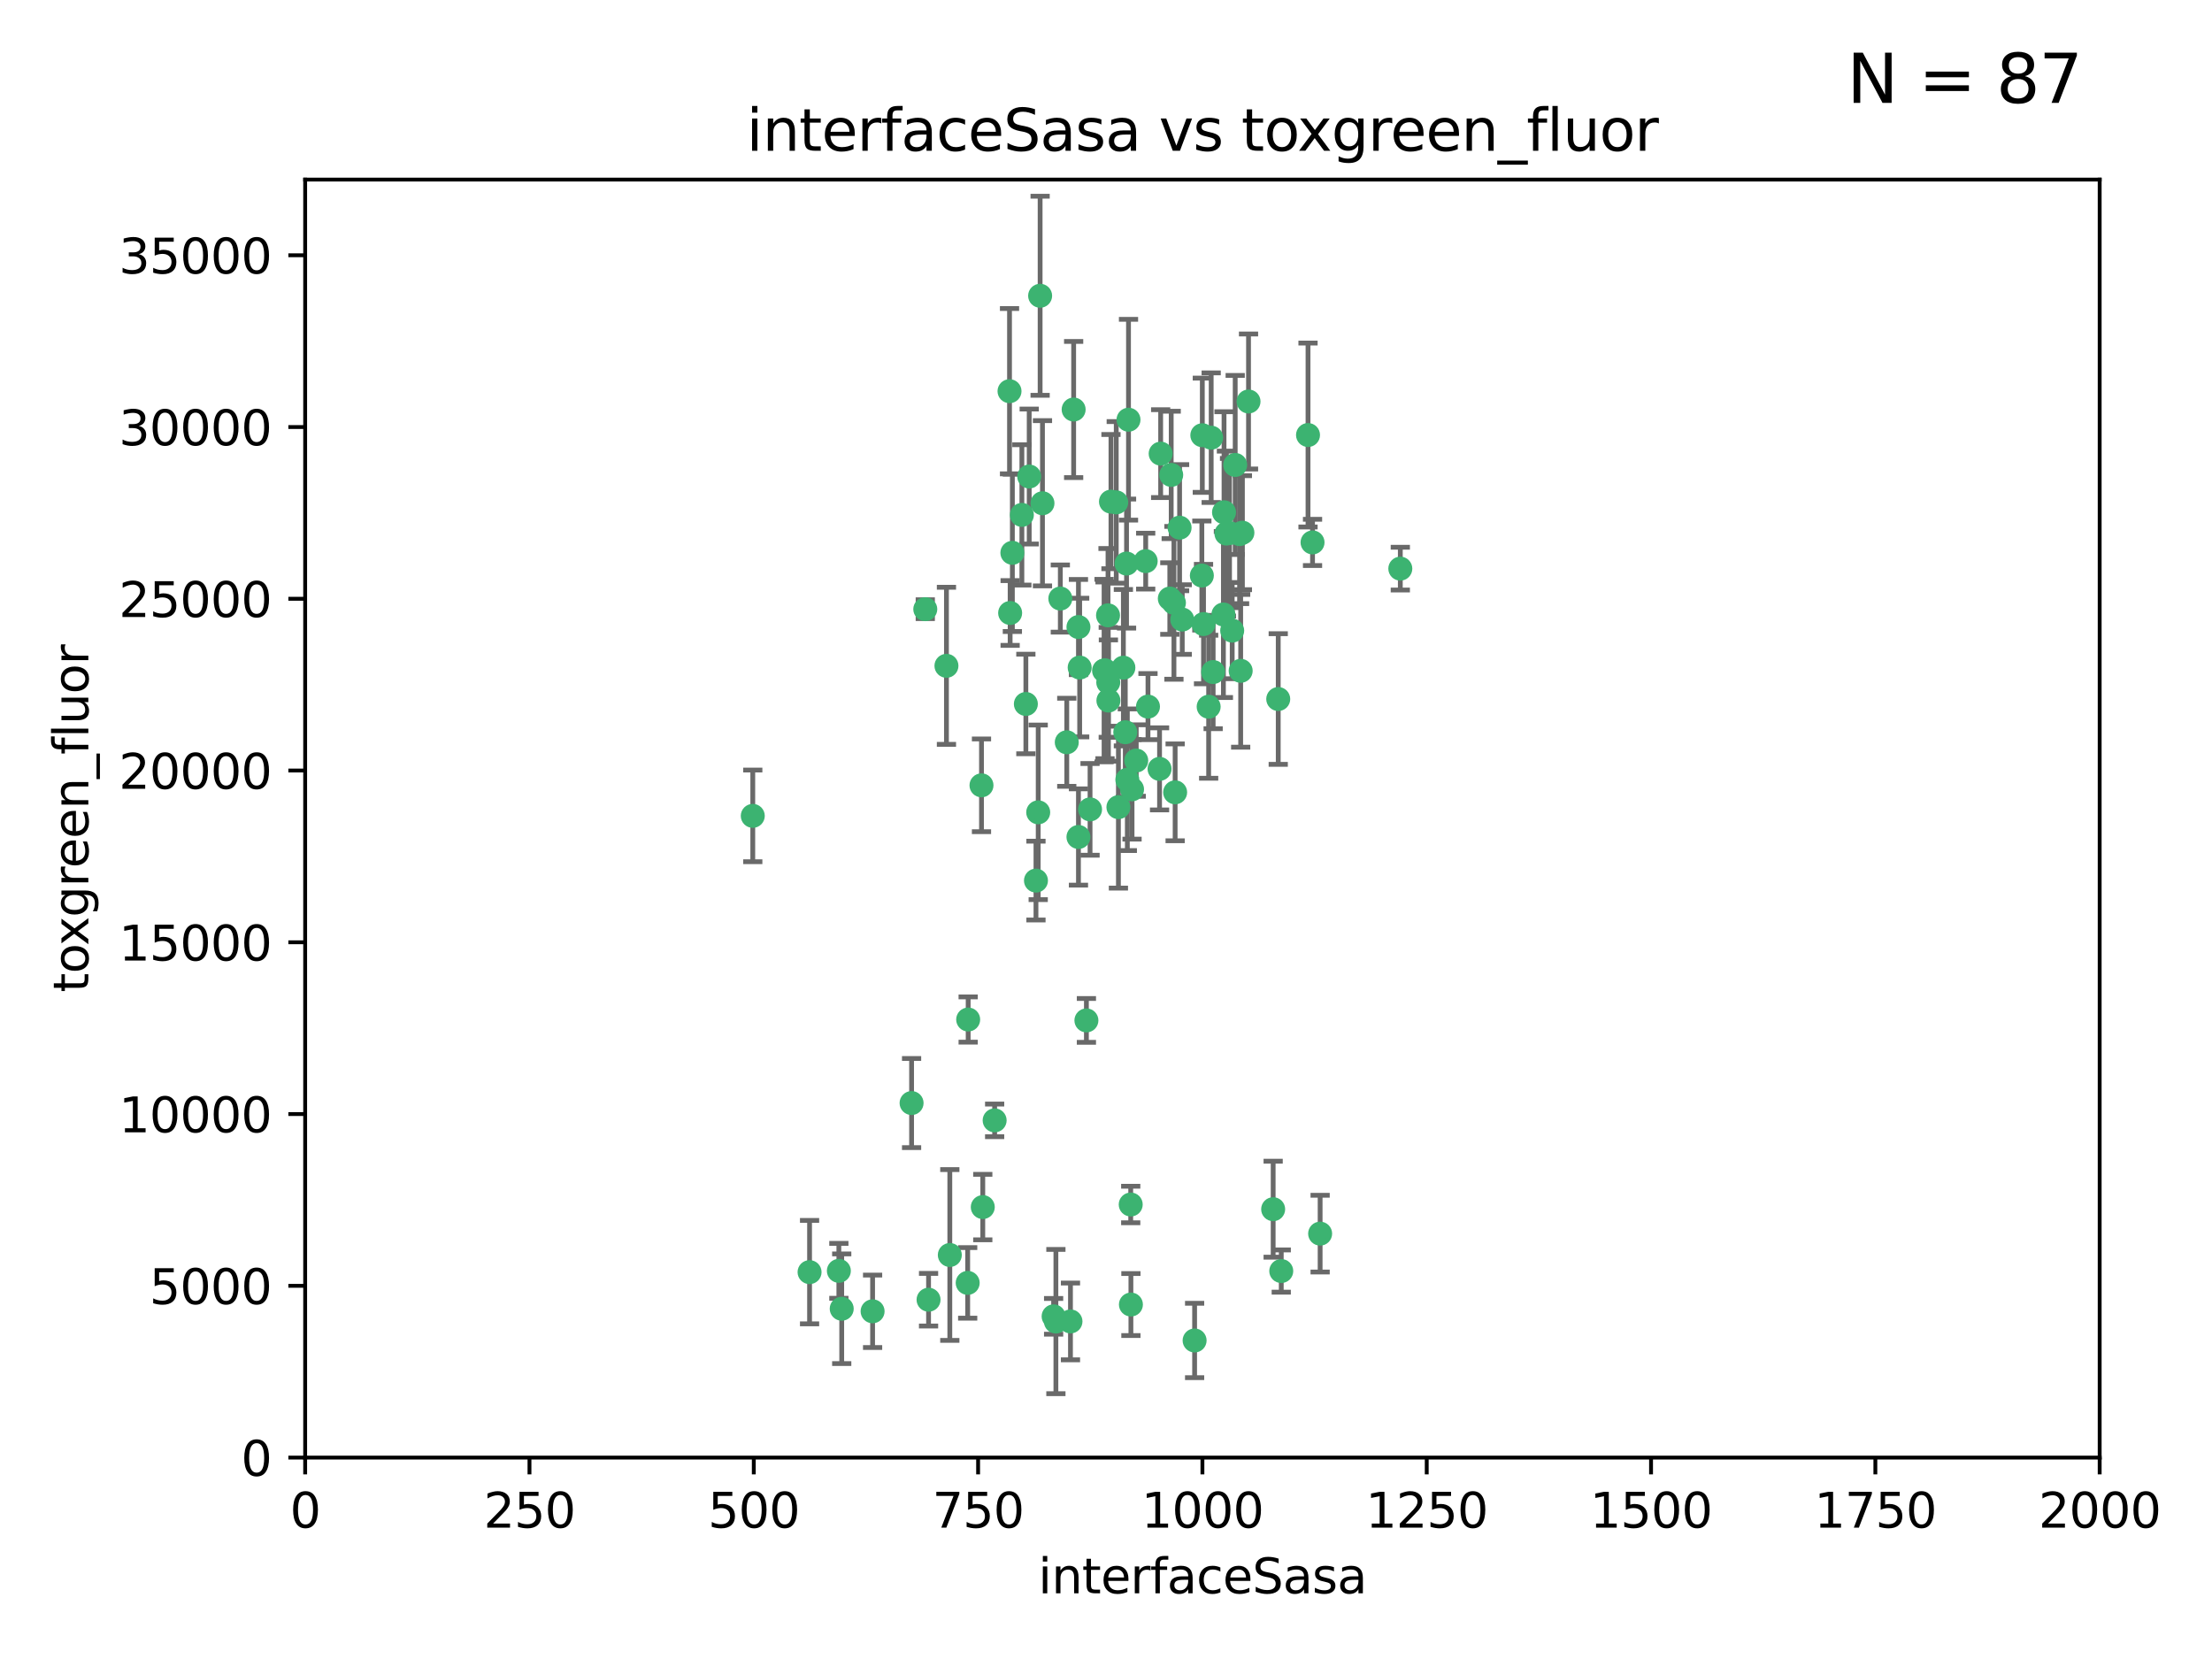 <?xml version="1.0" encoding="utf-8" standalone="no"?>
<!DOCTYPE svg PUBLIC "-//W3C//DTD SVG 1.1//EN"
  "http://www.w3.org/Graphics/SVG/1.1/DTD/svg11.dtd">
<svg xmlns:xlink="http://www.w3.org/1999/xlink" width="460.8pt" height="345.6pt" viewBox="0 0 460.8 345.6" xmlns="http://www.w3.org/2000/svg" version="1.1">
 <defs>
  <style type="text/css">*{stroke-linejoin: round; stroke-linecap: butt}</style>
 </defs>
 <g id="figure_1">
  <g id="patch_1">
   <path d="M 0 345.6 
L 460.8 345.6 
L 460.8 0 
L 0 0 
z
" style="fill: #ffffff"/>
  </g>
  <g id="axes_1">
   <g id="patch_2">
    <path d="M 63.571 303.64 
L 437.4 303.64 
L 437.4 37.411 
L 63.571 37.411 
z
" style="fill: #ffffff"/>
   </g>
   <g id="PathCollection_1">
    <defs>
     <path id="madde18858a" d="M 0 1.118 
C 0.297 1.118 0.581 1 0.791 0.791 
C 1 0.581 1.118 0.297 1.118 0 
C 1.118 -0.297 1 -0.581 0.791 -0.791 
C 0.581 -1 0.297 -1.118 0 -1.118 
C -0.297 -1.118 -0.581 -1 -0.791 -0.791 
C -1 -0.581 -1.118 -0.297 -1.118 0 
C -1.118 0.297 -1 0.581 -0.791 0.791 
C -0.581 1 -0.297 1.118 0 1.118 
z
" style="stroke: #3cb371"/>
    </defs>
    <g clip-path="url(#p6fab175964)">
     <use xlink:href="#madde18858a" x="243.693" y="124.69" style="fill: #3cb371; stroke: #3cb371"/>
     <use xlink:href="#madde18858a" x="272.484" y="90.623" style="fill: #3cb371; stroke: #3cb371"/>
     <use xlink:href="#madde18858a" x="231.435" y="104.496" style="fill: #3cb371; stroke: #3cb371"/>
     <use xlink:href="#madde18858a" x="234.418" y="152.536" style="fill: #3cb371; stroke: #3cb371"/>
     <use xlink:href="#madde18858a" x="266.28" y="145.62" style="fill: #3cb371; stroke: #3cb371"/>
     <use xlink:href="#madde18858a" x="257.315" y="96.857" style="fill: #3cb371; stroke: #3cb371"/>
     <use xlink:href="#madde18858a" x="250.716" y="130.005" style="fill: #3cb371; stroke: #3cb371"/>
     <use xlink:href="#madde18858a" x="254.987" y="106.718" style="fill: #3cb371; stroke: #3cb371"/>
     <use xlink:href="#madde18858a" x="273.426" y="112.994" style="fill: #3cb371; stroke: #3cb371"/>
     <use xlink:href="#madde18858a" x="220.886" y="124.689" style="fill: #3cb371; stroke: #3cb371"/>
     <use xlink:href="#madde18858a" x="214.404" y="99.267" style="fill: #3cb371; stroke: #3cb371"/>
     <use xlink:href="#madde18858a" x="174.75" y="264.74" style="fill: #3cb371; stroke: #3cb371"/>
     <use xlink:href="#madde18858a" x="212.875" y="107.264" style="fill: #3cb371; stroke: #3cb371"/>
     <use xlink:href="#madde18858a" x="241.787" y="94.5" style="fill: #3cb371; stroke: #3cb371"/>
     <use xlink:href="#madde18858a" x="252.721" y="139.999" style="fill: #3cb371; stroke: #3cb371"/>
     <use xlink:href="#madde18858a" x="252.312" y="91.178" style="fill: #3cb371; stroke: #3cb371"/>
     <use xlink:href="#madde18858a" x="258.229" y="111.261" style="fill: #3cb371; stroke: #3cb371"/>
     <use xlink:href="#madde18858a" x="223.66" y="85.309" style="fill: #3cb371; stroke: #3cb371"/>
     <use xlink:href="#madde18858a" x="232.987" y="168.143" style="fill: #3cb371; stroke: #3cb371"/>
     <use xlink:href="#madde18858a" x="241.557" y="160.173" style="fill: #3cb371; stroke: #3cb371"/>
     <use xlink:href="#madde18858a" x="230.869" y="142.145" style="fill: #3cb371; stroke: #3cb371"/>
     <use xlink:href="#madde18858a" x="230.194" y="139.64" style="fill: #3cb371; stroke: #3cb371"/>
     <use xlink:href="#madde18858a" x="251.785" y="147.225" style="fill: #3cb371; stroke: #3cb371"/>
     <use xlink:href="#madde18858a" x="234.68" y="117.402" style="fill: #3cb371; stroke: #3cb371"/>
     <use xlink:href="#madde18858a" x="246.284" y="129.063" style="fill: #3cb371; stroke: #3cb371"/>
     <use xlink:href="#madde18858a" x="255.489" y="111.157" style="fill: #3cb371; stroke: #3cb371"/>
     <use xlink:href="#madde18858a" x="256.689" y="131.368" style="fill: #3cb371; stroke: #3cb371"/>
     <use xlink:href="#madde18858a" x="254.858" y="128.013" style="fill: #3cb371; stroke: #3cb371"/>
     <use xlink:href="#madde18858a" x="244.553" y="125.579" style="fill: #3cb371; stroke: #3cb371"/>
     <use xlink:href="#madde18858a" x="250.368" y="119.895" style="fill: #3cb371; stroke: #3cb371"/>
     <use xlink:href="#madde18858a" x="243.983" y="98.934" style="fill: #3cb371; stroke: #3cb371"/>
     <use xlink:href="#madde18858a" x="235.088" y="87.434" style="fill: #3cb371; stroke: #3cb371"/>
     <use xlink:href="#madde18858a" x="258.816" y="110.968" style="fill: #3cb371; stroke: #3cb371"/>
     <use xlink:href="#madde18858a" x="256.134" y="111.045" style="fill: #3cb371; stroke: #3cb371"/>
     <use xlink:href="#madde18858a" x="232.534" y="104.651" style="fill: #3cb371; stroke: #3cb371"/>
     <use xlink:href="#madde18858a" x="234.02" y="139.091" style="fill: #3cb371; stroke: #3cb371"/>
     <use xlink:href="#madde18858a" x="238.669" y="116.895" style="fill: #3cb371; stroke: #3cb371"/>
     <use xlink:href="#madde18858a" x="210.43" y="127.696" style="fill: #3cb371; stroke: #3cb371"/>
     <use xlink:href="#madde18858a" x="226.319" y="212.57" style="fill: #3cb371; stroke: #3cb371"/>
     <use xlink:href="#madde18858a" x="217.166" y="104.837" style="fill: #3cb371; stroke: #3cb371"/>
     <use xlink:href="#madde18858a" x="245.731" y="109.922" style="fill: #3cb371; stroke: #3cb371"/>
     <use xlink:href="#madde18858a" x="266.908" y="264.78" style="fill: #3cb371; stroke: #3cb371"/>
     <use xlink:href="#madde18858a" x="216.677" y="61.614" style="fill: #3cb371; stroke: #3cb371"/>
     <use xlink:href="#madde18858a" x="258.456" y="139.744" style="fill: #3cb371; stroke: #3cb371"/>
     <use xlink:href="#madde18858a" x="291.711" y="118.457" style="fill: #3cb371; stroke: #3cb371"/>
     <use xlink:href="#madde18858a" x="224.916" y="139.063" style="fill: #3cb371; stroke: #3cb371"/>
     <use xlink:href="#madde18858a" x="260.091" y="83.639" style="fill: #3cb371; stroke: #3cb371"/>
     <use xlink:href="#madde18858a" x="250.465" y="90.667" style="fill: #3cb371; stroke: #3cb371"/>
     <use xlink:href="#madde18858a" x="204.462" y="163.599" style="fill: #3cb371; stroke: #3cb371"/>
     <use xlink:href="#madde18858a" x="201.688" y="212.385" style="fill: #3cb371; stroke: #3cb371"/>
     <use xlink:href="#madde18858a" x="204.731" y="251.456" style="fill: #3cb371; stroke: #3cb371"/>
     <use xlink:href="#madde18858a" x="192.753" y="126.902" style="fill: #3cb371; stroke: #3cb371"/>
     <use xlink:href="#madde18858a" x="222.228" y="154.63" style="fill: #3cb371; stroke: #3cb371"/>
     <use xlink:href="#madde18858a" x="230.822" y="128.187" style="fill: #3cb371; stroke: #3cb371"/>
     <use xlink:href="#madde18858a" x="210.301" y="81.492" style="fill: #3cb371; stroke: #3cb371"/>
     <use xlink:href="#madde18858a" x="224.662" y="174.36" style="fill: #3cb371; stroke: #3cb371"/>
     <use xlink:href="#madde18858a" x="275.007" y="256.988" style="fill: #3cb371; stroke: #3cb371"/>
     <use xlink:href="#madde18858a" x="236.699" y="158.432" style="fill: #3cb371; stroke: #3cb371"/>
     <use xlink:href="#madde18858a" x="265.222" y="251.897" style="fill: #3cb371; stroke: #3cb371"/>
     <use xlink:href="#madde18858a" x="230.901" y="145.94" style="fill: #3cb371; stroke: #3cb371"/>
     <use xlink:href="#madde18858a" x="213.706" y="146.651" style="fill: #3cb371; stroke: #3cb371"/>
     <use xlink:href="#madde18858a" x="235.59" y="271.758" style="fill: #3cb371; stroke: #3cb371"/>
     <use xlink:href="#madde18858a" x="201.587" y="267.249" style="fill: #3cb371; stroke: #3cb371"/>
     <use xlink:href="#madde18858a" x="215.811" y="183.443" style="fill: #3cb371; stroke: #3cb371"/>
     <use xlink:href="#madde18858a" x="224.662" y="130.623" style="fill: #3cb371; stroke: #3cb371"/>
     <use xlink:href="#madde18858a" x="239.146" y="147.201" style="fill: #3cb371; stroke: #3cb371"/>
     <use xlink:href="#madde18858a" x="219.488" y="274.217" style="fill: #3cb371; stroke: #3cb371"/>
     <use xlink:href="#madde18858a" x="244.803" y="165.057" style="fill: #3cb371; stroke: #3cb371"/>
     <use xlink:href="#madde18858a" x="216.278" y="169.223" style="fill: #3cb371; stroke: #3cb371"/>
     <use xlink:href="#madde18858a" x="248.859" y="279.246" style="fill: #3cb371; stroke: #3cb371"/>
     <use xlink:href="#madde18858a" x="235.826" y="164.427" style="fill: #3cb371; stroke: #3cb371"/>
     <use xlink:href="#madde18858a" x="193.436" y="270.754" style="fill: #3cb371; stroke: #3cb371"/>
     <use xlink:href="#madde18858a" x="229.998" y="139.694" style="fill: #3cb371; stroke: #3cb371"/>
     <use xlink:href="#madde18858a" x="219.963" y="275.304" style="fill: #3cb371; stroke: #3cb371"/>
     <use xlink:href="#madde18858a" x="189.899" y="229.784" style="fill: #3cb371; stroke: #3cb371"/>
     <use xlink:href="#madde18858a" x="227.078" y="168.609" style="fill: #3cb371; stroke: #3cb371"/>
     <use xlink:href="#madde18858a" x="175.346" y="272.633" style="fill: #3cb371; stroke: #3cb371"/>
     <use xlink:href="#madde18858a" x="197.864" y="261.438" style="fill: #3cb371; stroke: #3cb371"/>
     <use xlink:href="#madde18858a" x="234.846" y="162.431" style="fill: #3cb371; stroke: #3cb371"/>
     <use xlink:href="#madde18858a" x="210.895" y="115.163" style="fill: #3cb371; stroke: #3cb371"/>
     <use xlink:href="#madde18858a" x="168.647" y="265.008" style="fill: #3cb371; stroke: #3cb371"/>
     <use xlink:href="#madde18858a" x="223" y="275.279" style="fill: #3cb371; stroke: #3cb371"/>
     <use xlink:href="#madde18858a" x="197.163" y="138.702" style="fill: #3cb371; stroke: #3cb371"/>
     <use xlink:href="#madde18858a" x="235.549" y="250.921" style="fill: #3cb371; stroke: #3cb371"/>
     <use xlink:href="#madde18858a" x="181.778" y="273.168" style="fill: #3cb371; stroke: #3cb371"/>
     <use xlink:href="#madde18858a" x="207.202" y="233.393" style="fill: #3cb371; stroke: #3cb371"/>
     <use xlink:href="#madde18858a" x="156.817" y="169.96" style="fill: #3cb371; stroke: #3cb371"/>
    </g>
   </g>
   <g id="matplotlib.axis_1">
    <g id="xtick_1">
     <g id="line2d_1">
      <defs>
       <path id="m4b14cd2400" d="M 0 0 
L 0 3.5 
" style="stroke: #000000; stroke-width: 0.8"/>
      </defs>
      <g>
       <use xlink:href="#m4b14cd2400" x="63.571" y="303.64" style="stroke: #000000; stroke-width: 0.8"/>
      </g>
     </g>
     <g id="text_1">
      <!-- 0 -->
      <g transform="translate(60.39 318.238)scale(0.1 -0.1)">
       <defs>
        <path id="DejaVuSans-30" d="M 2034 4250 
Q 1547 4250 1301 3770 
Q 1056 3291 1056 2328 
Q 1056 1369 1301 889 
Q 1547 409 2034 409 
Q 2525 409 2770 889 
Q 3016 1369 3016 2328 
Q 3016 3291 2770 3770 
Q 2525 4250 2034 4250 
z
M 2034 4750 
Q 2819 4750 3233 4129 
Q 3647 3509 3647 2328 
Q 3647 1150 3233 529 
Q 2819 -91 2034 -91 
Q 1250 -91 836 529 
Q 422 1150 422 2328 
Q 422 3509 836 4129 
Q 1250 4750 2034 4750 
z
" transform="scale(0.016)"/>
       </defs>
       <use xlink:href="#DejaVuSans-30"/>
      </g>
     </g>
    </g>
    <g id="xtick_2">
     <g id="line2d_2">
      <g>
       <use xlink:href="#m4b14cd2400" x="110.3" y="303.64" style="stroke: #000000; stroke-width: 0.8"/>
      </g>
     </g>
     <g id="text_2">
      <!-- 250 -->
      <g transform="translate(100.756 318.238)scale(0.1 -0.1)">
       <defs>
        <path id="DejaVuSans-32" d="M 1228 531 
L 3431 531 
L 3431 0 
L 469 0 
L 469 531 
Q 828 903 1448 1529 
Q 2069 2156 2228 2338 
Q 2531 2678 2651 2914 
Q 2772 3150 2772 3378 
Q 2772 3750 2511 3984 
Q 2250 4219 1831 4219 
Q 1534 4219 1204 4116 
Q 875 4013 500 3803 
L 500 4441 
Q 881 4594 1212 4672 
Q 1544 4750 1819 4750 
Q 2544 4750 2975 4387 
Q 3406 4025 3406 3419 
Q 3406 3131 3298 2873 
Q 3191 2616 2906 2266 
Q 2828 2175 2409 1742 
Q 1991 1309 1228 531 
z
" transform="scale(0.016)"/>
        <path id="DejaVuSans-35" d="M 691 4666 
L 3169 4666 
L 3169 4134 
L 1269 4134 
L 1269 2991 
Q 1406 3038 1543 3061 
Q 1681 3084 1819 3084 
Q 2600 3084 3056 2656 
Q 3513 2228 3513 1497 
Q 3513 744 3044 326 
Q 2575 -91 1722 -91 
Q 1428 -91 1123 -41 
Q 819 9 494 109 
L 494 744 
Q 775 591 1075 516 
Q 1375 441 1709 441 
Q 2250 441 2565 725 
Q 2881 1009 2881 1497 
Q 2881 1984 2565 2268 
Q 2250 2553 1709 2553 
Q 1456 2553 1204 2497 
Q 953 2441 691 2322 
L 691 4666 
z
" transform="scale(0.016)"/>
       </defs>
       <use xlink:href="#DejaVuSans-32"/>
       <use xlink:href="#DejaVuSans-35" x="63.623"/>
       <use xlink:href="#DejaVuSans-30" x="127.246"/>
      </g>
     </g>
    </g>
    <g id="xtick_3">
     <g id="line2d_3">
      <g>
       <use xlink:href="#m4b14cd2400" x="157.028" y="303.64" style="stroke: #000000; stroke-width: 0.8"/>
      </g>
     </g>
     <g id="text_3">
      <!-- 500 -->
      <g transform="translate(147.485 318.238)scale(0.1 -0.1)">
       <use xlink:href="#DejaVuSans-35"/>
       <use xlink:href="#DejaVuSans-30" x="63.623"/>
       <use xlink:href="#DejaVuSans-30" x="127.246"/>
      </g>
     </g>
    </g>
    <g id="xtick_4">
     <g id="line2d_4">
      <g>
       <use xlink:href="#m4b14cd2400" x="203.757" y="303.64" style="stroke: #000000; stroke-width: 0.8"/>
      </g>
     </g>
     <g id="text_4">
      <!-- 750 -->
      <g transform="translate(194.213 318.238)scale(0.1 -0.1)">
       <defs>
        <path id="DejaVuSans-37" d="M 525 4666 
L 3525 4666 
L 3525 4397 
L 1831 0 
L 1172 0 
L 2766 4134 
L 525 4134 
L 525 4666 
z
" transform="scale(0.016)"/>
       </defs>
       <use xlink:href="#DejaVuSans-37"/>
       <use xlink:href="#DejaVuSans-35" x="63.623"/>
       <use xlink:href="#DejaVuSans-30" x="127.246"/>
      </g>
     </g>
    </g>
    <g id="xtick_5">
     <g id="line2d_5">
      <g>
       <use xlink:href="#m4b14cd2400" x="250.486" y="303.64" style="stroke: #000000; stroke-width: 0.8"/>
      </g>
     </g>
     <g id="text_5">
      <!-- 1000 -->
      <g transform="translate(237.761 318.238)scale(0.1 -0.1)">
       <defs>
        <path id="DejaVuSans-31" d="M 794 531 
L 1825 531 
L 1825 4091 
L 703 3866 
L 703 4441 
L 1819 4666 
L 2450 4666 
L 2450 531 
L 3481 531 
L 3481 0 
L 794 0 
L 794 531 
z
" transform="scale(0.016)"/>
       </defs>
       <use xlink:href="#DejaVuSans-31"/>
       <use xlink:href="#DejaVuSans-30" x="63.623"/>
       <use xlink:href="#DejaVuSans-30" x="127.246"/>
       <use xlink:href="#DejaVuSans-30" x="190.869"/>
      </g>
     </g>
    </g>
    <g id="xtick_6">
     <g id="line2d_6">
      <g>
       <use xlink:href="#m4b14cd2400" x="297.214" y="303.64" style="stroke: #000000; stroke-width: 0.8"/>
      </g>
     </g>
     <g id="text_6">
      <!-- 1250 -->
      <g transform="translate(284.489 318.238)scale(0.1 -0.1)">
       <use xlink:href="#DejaVuSans-31"/>
       <use xlink:href="#DejaVuSans-32" x="63.623"/>
       <use xlink:href="#DejaVuSans-35" x="127.246"/>
       <use xlink:href="#DejaVuSans-30" x="190.869"/>
      </g>
     </g>
    </g>
    <g id="xtick_7">
     <g id="line2d_7">
      <g>
       <use xlink:href="#m4b14cd2400" x="343.943" y="303.64" style="stroke: #000000; stroke-width: 0.8"/>
      </g>
     </g>
     <g id="text_7">
      <!-- 1500 -->
      <g transform="translate(331.218 318.238)scale(0.1 -0.1)">
       <use xlink:href="#DejaVuSans-31"/>
       <use xlink:href="#DejaVuSans-35" x="63.623"/>
       <use xlink:href="#DejaVuSans-30" x="127.246"/>
       <use xlink:href="#DejaVuSans-30" x="190.869"/>
      </g>
     </g>
    </g>
    <g id="xtick_8">
     <g id="line2d_8">
      <g>
       <use xlink:href="#m4b14cd2400" x="390.671" y="303.64" style="stroke: #000000; stroke-width: 0.8"/>
      </g>
     </g>
     <g id="text_8">
      <!-- 1750 -->
      <g transform="translate(377.946 318.238)scale(0.1 -0.1)">
       <use xlink:href="#DejaVuSans-31"/>
       <use xlink:href="#DejaVuSans-37" x="63.623"/>
       <use xlink:href="#DejaVuSans-35" x="127.246"/>
       <use xlink:href="#DejaVuSans-30" x="190.869"/>
      </g>
     </g>
    </g>
    <g id="xtick_9">
     <g id="line2d_9">
      <g>
       <use xlink:href="#m4b14cd2400" x="437.4" y="303.64" style="stroke: #000000; stroke-width: 0.8"/>
      </g>
     </g>
     <g id="text_9">
      <!-- 2000 -->
      <g transform="translate(424.675 318.238)scale(0.1 -0.1)">
       <use xlink:href="#DejaVuSans-32"/>
       <use xlink:href="#DejaVuSans-30" x="63.623"/>
       <use xlink:href="#DejaVuSans-30" x="127.246"/>
       <use xlink:href="#DejaVuSans-30" x="190.869"/>
      </g>
     </g>
    </g>
    <g id="text_10">
     <!-- interfaceSasa -->
     <g transform="translate(216.279 331.917)scale(0.1 -0.1)">
      <defs>
       <path id="DejaVuSans-69" d="M 603 3500 
L 1178 3500 
L 1178 0 
L 603 0 
L 603 3500 
z
M 603 4863 
L 1178 4863 
L 1178 4134 
L 603 4134 
L 603 4863 
z
" transform="scale(0.016)"/>
       <path id="DejaVuSans-6e" d="M 3513 2113 
L 3513 0 
L 2938 0 
L 2938 2094 
Q 2938 2591 2744 2837 
Q 2550 3084 2163 3084 
Q 1697 3084 1428 2787 
Q 1159 2491 1159 1978 
L 1159 0 
L 581 0 
L 581 3500 
L 1159 3500 
L 1159 2956 
Q 1366 3272 1645 3428 
Q 1925 3584 2291 3584 
Q 2894 3584 3203 3211 
Q 3513 2838 3513 2113 
z
" transform="scale(0.016)"/>
       <path id="DejaVuSans-74" d="M 1172 4494 
L 1172 3500 
L 2356 3500 
L 2356 3053 
L 1172 3053 
L 1172 1153 
Q 1172 725 1289 603 
Q 1406 481 1766 481 
L 2356 481 
L 2356 0 
L 1766 0 
Q 1100 0 847 248 
Q 594 497 594 1153 
L 594 3053 
L 172 3053 
L 172 3500 
L 594 3500 
L 594 4494 
L 1172 4494 
z
" transform="scale(0.016)"/>
       <path id="DejaVuSans-65" d="M 3597 1894 
L 3597 1613 
L 953 1613 
Q 991 1019 1311 708 
Q 1631 397 2203 397 
Q 2534 397 2845 478 
Q 3156 559 3463 722 
L 3463 178 
Q 3153 47 2828 -22 
Q 2503 -91 2169 -91 
Q 1331 -91 842 396 
Q 353 884 353 1716 
Q 353 2575 817 3079 
Q 1281 3584 2069 3584 
Q 2775 3584 3186 3129 
Q 3597 2675 3597 1894 
z
M 3022 2063 
Q 3016 2534 2758 2815 
Q 2500 3097 2075 3097 
Q 1594 3097 1305 2825 
Q 1016 2553 972 2059 
L 3022 2063 
z
" transform="scale(0.016)"/>
       <path id="DejaVuSans-72" d="M 2631 2963 
Q 2534 3019 2420 3045 
Q 2306 3072 2169 3072 
Q 1681 3072 1420 2755 
Q 1159 2438 1159 1844 
L 1159 0 
L 581 0 
L 581 3500 
L 1159 3500 
L 1159 2956 
Q 1341 3275 1631 3429 
Q 1922 3584 2338 3584 
Q 2397 3584 2469 3576 
Q 2541 3569 2628 3553 
L 2631 2963 
z
" transform="scale(0.016)"/>
       <path id="DejaVuSans-66" d="M 2375 4863 
L 2375 4384 
L 1825 4384 
Q 1516 4384 1395 4259 
Q 1275 4134 1275 3809 
L 1275 3500 
L 2222 3500 
L 2222 3053 
L 1275 3053 
L 1275 0 
L 697 0 
L 697 3053 
L 147 3053 
L 147 3500 
L 697 3500 
L 697 3744 
Q 697 4328 969 4595 
Q 1241 4863 1831 4863 
L 2375 4863 
z
" transform="scale(0.016)"/>
       <path id="DejaVuSans-61" d="M 2194 1759 
Q 1497 1759 1228 1600 
Q 959 1441 959 1056 
Q 959 750 1161 570 
Q 1363 391 1709 391 
Q 2188 391 2477 730 
Q 2766 1069 2766 1631 
L 2766 1759 
L 2194 1759 
z
M 3341 1997 
L 3341 0 
L 2766 0 
L 2766 531 
Q 2569 213 2275 61 
Q 1981 -91 1556 -91 
Q 1019 -91 701 211 
Q 384 513 384 1019 
Q 384 1609 779 1909 
Q 1175 2209 1959 2209 
L 2766 2209 
L 2766 2266 
Q 2766 2663 2505 2880 
Q 2244 3097 1772 3097 
Q 1472 3097 1187 3025 
Q 903 2953 641 2809 
L 641 3341 
Q 956 3463 1253 3523 
Q 1550 3584 1831 3584 
Q 2591 3584 2966 3190 
Q 3341 2797 3341 1997 
z
" transform="scale(0.016)"/>
       <path id="DejaVuSans-63" d="M 3122 3366 
L 3122 2828 
Q 2878 2963 2633 3030 
Q 2388 3097 2138 3097 
Q 1578 3097 1268 2742 
Q 959 2388 959 1747 
Q 959 1106 1268 751 
Q 1578 397 2138 397 
Q 2388 397 2633 464 
Q 2878 531 3122 666 
L 3122 134 
Q 2881 22 2623 -34 
Q 2366 -91 2075 -91 
Q 1284 -91 818 406 
Q 353 903 353 1747 
Q 353 2603 823 3093 
Q 1294 3584 2113 3584 
Q 2378 3584 2631 3529 
Q 2884 3475 3122 3366 
z
" transform="scale(0.016)"/>
       <path id="DejaVuSans-53" d="M 3425 4513 
L 3425 3897 
Q 3066 4069 2747 4153 
Q 2428 4238 2131 4238 
Q 1616 4238 1336 4038 
Q 1056 3838 1056 3469 
Q 1056 3159 1242 3001 
Q 1428 2844 1947 2747 
L 2328 2669 
Q 3034 2534 3370 2195 
Q 3706 1856 3706 1288 
Q 3706 609 3251 259 
Q 2797 -91 1919 -91 
Q 1588 -91 1214 -16 
Q 841 59 441 206 
L 441 856 
Q 825 641 1194 531 
Q 1563 422 1919 422 
Q 2459 422 2753 634 
Q 3047 847 3047 1241 
Q 3047 1584 2836 1778 
Q 2625 1972 2144 2069 
L 1759 2144 
Q 1053 2284 737 2584 
Q 422 2884 422 3419 
Q 422 4038 858 4394 
Q 1294 4750 2059 4750 
Q 2388 4750 2728 4690 
Q 3069 4631 3425 4513 
z
" transform="scale(0.016)"/>
       <path id="DejaVuSans-73" d="M 2834 3397 
L 2834 2853 
Q 2591 2978 2328 3040 
Q 2066 3103 1784 3103 
Q 1356 3103 1142 2972 
Q 928 2841 928 2578 
Q 928 2378 1081 2264 
Q 1234 2150 1697 2047 
L 1894 2003 
Q 2506 1872 2764 1633 
Q 3022 1394 3022 966 
Q 3022 478 2636 193 
Q 2250 -91 1575 -91 
Q 1294 -91 989 -36 
Q 684 19 347 128 
L 347 722 
Q 666 556 975 473 
Q 1284 391 1588 391 
Q 1994 391 2212 530 
Q 2431 669 2431 922 
Q 2431 1156 2273 1281 
Q 2116 1406 1581 1522 
L 1381 1569 
Q 847 1681 609 1914 
Q 372 2147 372 2553 
Q 372 3047 722 3315 
Q 1072 3584 1716 3584 
Q 2034 3584 2315 3537 
Q 2597 3491 2834 3397 
z
" transform="scale(0.016)"/>
      </defs>
      <use xlink:href="#DejaVuSans-69"/>
      <use xlink:href="#DejaVuSans-6e" x="27.783"/>
      <use xlink:href="#DejaVuSans-74" x="91.162"/>
      <use xlink:href="#DejaVuSans-65" x="130.371"/>
      <use xlink:href="#DejaVuSans-72" x="191.895"/>
      <use xlink:href="#DejaVuSans-66" x="233.008"/>
      <use xlink:href="#DejaVuSans-61" x="268.213"/>
      <use xlink:href="#DejaVuSans-63" x="329.492"/>
      <use xlink:href="#DejaVuSans-65" x="384.473"/>
      <use xlink:href="#DejaVuSans-53" x="445.996"/>
      <use xlink:href="#DejaVuSans-61" x="509.473"/>
      <use xlink:href="#DejaVuSans-73" x="570.752"/>
      <use xlink:href="#DejaVuSans-61" x="622.852"/>
     </g>
    </g>
   </g>
   <g id="matplotlib.axis_2">
    <g id="ytick_1">
     <g id="line2d_10">
      <defs>
       <path id="m8bf71f731c" d="M 0 0 
L -3.5 0 
" style="stroke: #000000; stroke-width: 0.8"/>
      </defs>
      <g>
       <use xlink:href="#m8bf71f731c" x="63.571" y="303.64" style="stroke: #000000; stroke-width: 0.8"/>
      </g>
     </g>
     <g id="text_11">
      <!-- 0 -->
      <g transform="translate(50.209 307.439)scale(0.1 -0.1)">
       <use xlink:href="#DejaVuSans-30"/>
      </g>
     </g>
    </g>
    <g id="ytick_2">
     <g id="line2d_11">
      <g>
       <use xlink:href="#m8bf71f731c" x="63.571" y="267.859" style="stroke: #000000; stroke-width: 0.8"/>
      </g>
     </g>
     <g id="text_12">
      <!-- 5000 -->
      <g transform="translate(31.121 271.658)scale(0.1 -0.1)">
       <use xlink:href="#DejaVuSans-35"/>
       <use xlink:href="#DejaVuSans-30" x="63.623"/>
       <use xlink:href="#DejaVuSans-30" x="127.246"/>
       <use xlink:href="#DejaVuSans-30" x="190.869"/>
      </g>
     </g>
    </g>
    <g id="ytick_3">
     <g id="line2d_12">
      <g>
       <use xlink:href="#m8bf71f731c" x="63.571" y="232.078" style="stroke: #000000; stroke-width: 0.8"/>
      </g>
     </g>
     <g id="text_13">
      <!-- 10000 -->
      <g transform="translate(24.759 235.878)scale(0.1 -0.1)">
       <use xlink:href="#DejaVuSans-31"/>
       <use xlink:href="#DejaVuSans-30" x="63.623"/>
       <use xlink:href="#DejaVuSans-30" x="127.246"/>
       <use xlink:href="#DejaVuSans-30" x="190.869"/>
       <use xlink:href="#DejaVuSans-30" x="254.492"/>
      </g>
     </g>
    </g>
    <g id="ytick_4">
     <g id="line2d_13">
      <g>
       <use xlink:href="#m8bf71f731c" x="63.571" y="196.298" style="stroke: #000000; stroke-width: 0.8"/>
      </g>
     </g>
     <g id="text_14">
      <!-- 15000 -->
      <g transform="translate(24.759 200.097)scale(0.1 -0.1)">
       <use xlink:href="#DejaVuSans-31"/>
       <use xlink:href="#DejaVuSans-35" x="63.623"/>
       <use xlink:href="#DejaVuSans-30" x="127.246"/>
       <use xlink:href="#DejaVuSans-30" x="190.869"/>
       <use xlink:href="#DejaVuSans-30" x="254.492"/>
      </g>
     </g>
    </g>
    <g id="ytick_5">
     <g id="line2d_14">
      <g>
       <use xlink:href="#m8bf71f731c" x="63.571" y="160.517" style="stroke: #000000; stroke-width: 0.8"/>
      </g>
     </g>
     <g id="text_15">
      <!-- 20000 -->
      <g transform="translate(24.759 164.316)scale(0.1 -0.1)">
       <use xlink:href="#DejaVuSans-32"/>
       <use xlink:href="#DejaVuSans-30" x="63.623"/>
       <use xlink:href="#DejaVuSans-30" x="127.246"/>
       <use xlink:href="#DejaVuSans-30" x="190.869"/>
       <use xlink:href="#DejaVuSans-30" x="254.492"/>
      </g>
     </g>
    </g>
    <g id="ytick_6">
     <g id="line2d_15">
      <g>
       <use xlink:href="#m8bf71f731c" x="63.571" y="124.736" style="stroke: #000000; stroke-width: 0.8"/>
      </g>
     </g>
     <g id="text_16">
      <!-- 25000 -->
      <g transform="translate(24.759 128.535)scale(0.1 -0.1)">
       <use xlink:href="#DejaVuSans-32"/>
       <use xlink:href="#DejaVuSans-35" x="63.623"/>
       <use xlink:href="#DejaVuSans-30" x="127.246"/>
       <use xlink:href="#DejaVuSans-30" x="190.869"/>
       <use xlink:href="#DejaVuSans-30" x="254.492"/>
      </g>
     </g>
    </g>
    <g id="ytick_7">
     <g id="line2d_16">
      <g>
       <use xlink:href="#m8bf71f731c" x="63.571" y="88.955" style="stroke: #000000; stroke-width: 0.8"/>
      </g>
     </g>
     <g id="text_17">
      <!-- 30000 -->
      <g transform="translate(24.759 92.754)scale(0.1 -0.1)">
       <defs>
        <path id="DejaVuSans-33" d="M 2597 2516 
Q 3050 2419 3304 2112 
Q 3559 1806 3559 1356 
Q 3559 666 3084 287 
Q 2609 -91 1734 -91 
Q 1441 -91 1130 -33 
Q 819 25 488 141 
L 488 750 
Q 750 597 1062 519 
Q 1375 441 1716 441 
Q 2309 441 2620 675 
Q 2931 909 2931 1356 
Q 2931 1769 2642 2001 
Q 2353 2234 1838 2234 
L 1294 2234 
L 1294 2753 
L 1863 2753 
Q 2328 2753 2575 2939 
Q 2822 3125 2822 3475 
Q 2822 3834 2567 4026 
Q 2313 4219 1838 4219 
Q 1578 4219 1281 4162 
Q 984 4106 628 3988 
L 628 4550 
Q 988 4650 1302 4700 
Q 1616 4750 1894 4750 
Q 2613 4750 3031 4423 
Q 3450 4097 3450 3541 
Q 3450 3153 3228 2886 
Q 3006 2619 2597 2516 
z
" transform="scale(0.016)"/>
       </defs>
       <use xlink:href="#DejaVuSans-33"/>
       <use xlink:href="#DejaVuSans-30" x="63.623"/>
       <use xlink:href="#DejaVuSans-30" x="127.246"/>
       <use xlink:href="#DejaVuSans-30" x="190.869"/>
       <use xlink:href="#DejaVuSans-30" x="254.492"/>
      </g>
     </g>
    </g>
    <g id="ytick_8">
     <g id="line2d_17">
      <g>
       <use xlink:href="#m8bf71f731c" x="63.571" y="53.174" style="stroke: #000000; stroke-width: 0.8"/>
      </g>
     </g>
     <g id="text_18">
      <!-- 35000 -->
      <g transform="translate(24.759 56.974)scale(0.1 -0.1)">
       <use xlink:href="#DejaVuSans-33"/>
       <use xlink:href="#DejaVuSans-35" x="63.623"/>
       <use xlink:href="#DejaVuSans-30" x="127.246"/>
       <use xlink:href="#DejaVuSans-30" x="190.869"/>
       <use xlink:href="#DejaVuSans-30" x="254.492"/>
      </g>
     </g>
    </g>
    <g id="text_19">
     <!-- toxgreen_fluor -->
     <g transform="translate(18.401 206.72)rotate(-90)scale(0.1 -0.1)">
      <defs>
       <path id="DejaVuSans-6f" d="M 1959 3097 
Q 1497 3097 1228 2736 
Q 959 2375 959 1747 
Q 959 1119 1226 758 
Q 1494 397 1959 397 
Q 2419 397 2687 759 
Q 2956 1122 2956 1747 
Q 2956 2369 2687 2733 
Q 2419 3097 1959 3097 
z
M 1959 3584 
Q 2709 3584 3137 3096 
Q 3566 2609 3566 1747 
Q 3566 888 3137 398 
Q 2709 -91 1959 -91 
Q 1206 -91 779 398 
Q 353 888 353 1747 
Q 353 2609 779 3096 
Q 1206 3584 1959 3584 
z
" transform="scale(0.016)"/>
       <path id="DejaVuSans-78" d="M 3513 3500 
L 2247 1797 
L 3578 0 
L 2900 0 
L 1881 1375 
L 863 0 
L 184 0 
L 1544 1831 
L 300 3500 
L 978 3500 
L 1906 2253 
L 2834 3500 
L 3513 3500 
z
" transform="scale(0.016)"/>
       <path id="DejaVuSans-67" d="M 2906 1791 
Q 2906 2416 2648 2759 
Q 2391 3103 1925 3103 
Q 1463 3103 1205 2759 
Q 947 2416 947 1791 
Q 947 1169 1205 825 
Q 1463 481 1925 481 
Q 2391 481 2648 825 
Q 2906 1169 2906 1791 
z
M 3481 434 
Q 3481 -459 3084 -895 
Q 2688 -1331 1869 -1331 
Q 1566 -1331 1297 -1286 
Q 1028 -1241 775 -1147 
L 775 -588 
Q 1028 -725 1275 -790 
Q 1522 -856 1778 -856 
Q 2344 -856 2625 -561 
Q 2906 -266 2906 331 
L 2906 616 
Q 2728 306 2450 153 
Q 2172 0 1784 0 
Q 1141 0 747 490 
Q 353 981 353 1791 
Q 353 2603 747 3093 
Q 1141 3584 1784 3584 
Q 2172 3584 2450 3431 
Q 2728 3278 2906 2969 
L 2906 3500 
L 3481 3500 
L 3481 434 
z
" transform="scale(0.016)"/>
       <path id="DejaVuSans-5f" d="M 3263 -1063 
L 3263 -1509 
L -63 -1509 
L -63 -1063 
L 3263 -1063 
z
" transform="scale(0.016)"/>
       <path id="DejaVuSans-6c" d="M 603 4863 
L 1178 4863 
L 1178 0 
L 603 0 
L 603 4863 
z
" transform="scale(0.016)"/>
       <path id="DejaVuSans-75" d="M 544 1381 
L 544 3500 
L 1119 3500 
L 1119 1403 
Q 1119 906 1312 657 
Q 1506 409 1894 409 
Q 2359 409 2629 706 
Q 2900 1003 2900 1516 
L 2900 3500 
L 3475 3500 
L 3475 0 
L 2900 0 
L 2900 538 
Q 2691 219 2414 64 
Q 2138 -91 1772 -91 
Q 1169 -91 856 284 
Q 544 659 544 1381 
z
M 1991 3584 
L 1991 3584 
z
" transform="scale(0.016)"/>
      </defs>
      <use xlink:href="#DejaVuSans-74"/>
      <use xlink:href="#DejaVuSans-6f" x="39.209"/>
      <use xlink:href="#DejaVuSans-78" x="97.266"/>
      <use xlink:href="#DejaVuSans-67" x="156.445"/>
      <use xlink:href="#DejaVuSans-72" x="219.922"/>
      <use xlink:href="#DejaVuSans-65" x="258.785"/>
      <use xlink:href="#DejaVuSans-65" x="320.309"/>
      <use xlink:href="#DejaVuSans-6e" x="381.832"/>
      <use xlink:href="#DejaVuSans-5f" x="445.211"/>
      <use xlink:href="#DejaVuSans-66" x="495.211"/>
      <use xlink:href="#DejaVuSans-6c" x="530.416"/>
      <use xlink:href="#DejaVuSans-75" x="558.199"/>
      <use xlink:href="#DejaVuSans-6f" x="621.578"/>
      <use xlink:href="#DejaVuSans-72" x="682.76"/>
     </g>
    </g>
   </g>
   <g id="LineCollection_1">
    <path d="M 243.693 132.143 
L 243.693 117.237 
" clip-path="url(#p6fab175964)" style="fill: none; stroke: #696969"/>
    <path d="M 272.484 109.781 
L 272.484 71.466 
" clip-path="url(#p6fab175964)" style="fill: none; stroke: #696969"/>
    <path d="M 231.435 118.477 
L 231.435 90.515 
" clip-path="url(#p6fab175964)" style="fill: none; stroke: #696969"/>
    <path d="M 234.418 166.039 
L 234.418 139.033 
" clip-path="url(#p6fab175964)" style="fill: none; stroke: #696969"/>
    <path d="M 266.28 159.229 
L 266.28 132.011 
" clip-path="url(#p6fab175964)" style="fill: none; stroke: #696969"/>
    <path d="M 257.315 115.505 
L 257.315 78.209 
" clip-path="url(#p6fab175964)" style="fill: none; stroke: #696969"/>
    <path d="M 250.716 142.442 
L 250.716 117.567 
" clip-path="url(#p6fab175964)" style="fill: none; stroke: #696969"/>
    <path d="M 254.987 127.664 
L 254.987 85.772 
" clip-path="url(#p6fab175964)" style="fill: none; stroke: #696969"/>
    <path d="M 273.426 117.812 
L 273.426 108.176 
" clip-path="url(#p6fab175964)" style="fill: none; stroke: #696969"/>
    <path d="M 220.886 131.683 
L 220.886 117.696 
" clip-path="url(#p6fab175964)" style="fill: none; stroke: #696969"/>
    <path d="M 214.404 113.322 
L 214.404 85.213 
" clip-path="url(#p6fab175964)" style="fill: none; stroke: #696969"/>
    <path d="M 174.75 270.459 
L 174.75 259.021 
" clip-path="url(#p6fab175964)" style="fill: none; stroke: #696969"/>
    <path d="M 212.875 121.88 
L 212.875 92.647 
" clip-path="url(#p6fab175964)" style="fill: none; stroke: #696969"/>
    <path d="M 241.787 103.651 
L 241.787 85.348 
" clip-path="url(#p6fab175964)" style="fill: none; stroke: #696969"/>
    <path d="M 252.721 151.798 
L 252.721 128.2 
" clip-path="url(#p6fab175964)" style="fill: none; stroke: #696969"/>
    <path d="M 252.312 104.675 
L 252.312 77.682 
" clip-path="url(#p6fab175964)" style="fill: none; stroke: #696969"/>
    <path d="M 258.229 125.753 
L 258.229 96.768 
" clip-path="url(#p6fab175964)" style="fill: none; stroke: #696969"/>
    <path d="M 223.66 99.491 
L 223.66 71.128 
" clip-path="url(#p6fab175964)" style="fill: none; stroke: #696969"/>
    <path d="M 232.987 185.006 
L 232.987 151.281 
" clip-path="url(#p6fab175964)" style="fill: none; stroke: #696969"/>
    <path d="M 241.557 168.723 
L 241.557 151.623 
" clip-path="url(#p6fab175964)" style="fill: none; stroke: #696969"/>
    <path d="M 230.869 153.587 
L 230.869 130.704 
" clip-path="url(#p6fab175964)" style="fill: none; stroke: #696969"/>
    <path d="M 230.194 158.046 
L 230.194 121.234 
" clip-path="url(#p6fab175964)" style="fill: none; stroke: #696969"/>
    <path d="M 251.785 162.121 
L 251.785 132.33 
" clip-path="url(#p6fab175964)" style="fill: none; stroke: #696969"/>
    <path d="M 234.68 130.841 
L 234.68 103.963 
" clip-path="url(#p6fab175964)" style="fill: none; stroke: #696969"/>
    <path d="M 246.284 136.31 
L 246.284 121.816 
" clip-path="url(#p6fab175964)" style="fill: none; stroke: #696969"/>
    <path d="M 255.489 128.336 
L 255.489 93.979 
" clip-path="url(#p6fab175964)" style="fill: none; stroke: #696969"/>
    <path d="M 256.689 141.39 
L 256.689 121.347 
" clip-path="url(#p6fab175964)" style="fill: none; stroke: #696969"/>
    <path d="M 254.858 145.305 
L 254.858 110.721 
" clip-path="url(#p6fab175964)" style="fill: none; stroke: #696969"/>
    <path d="M 244.553 141.497 
L 244.553 109.662 
" clip-path="url(#p6fab175964)" style="fill: none; stroke: #696969"/>
    <path d="M 250.368 131.252 
L 250.368 108.538 
" clip-path="url(#p6fab175964)" style="fill: none; stroke: #696969"/>
    <path d="M 243.983 112.206 
L 243.983 85.663 
" clip-path="url(#p6fab175964)" style="fill: none; stroke: #696969"/>
    <path d="M 235.088 108.351 
L 235.088 66.517 
" clip-path="url(#p6fab175964)" style="fill: none; stroke: #696969"/>
    <path d="M 258.816 122.844 
L 258.816 99.093 
" clip-path="url(#p6fab175964)" style="fill: none; stroke: #696969"/>
    <path d="M 256.134 126.588 
L 256.134 95.502 
" clip-path="url(#p6fab175964)" style="fill: none; stroke: #696969"/>
    <path d="M 232.534 121.481 
L 232.534 87.821 
" clip-path="url(#p6fab175964)" style="fill: none; stroke: #696969"/>
    <path d="M 234.02 155.38 
L 234.02 122.802 
" clip-path="url(#p6fab175964)" style="fill: none; stroke: #696969"/>
    <path d="M 238.669 122.714 
L 238.669 111.075 
" clip-path="url(#p6fab175964)" style="fill: none; stroke: #696969"/>
    <path d="M 210.43 134.441 
L 210.43 120.951 
" clip-path="url(#p6fab175964)" style="fill: none; stroke: #696969"/>
    <path d="M 226.319 217.139 
L 226.319 208.002 
" clip-path="url(#p6fab175964)" style="fill: none; stroke: #696969"/>
    <path d="M 217.166 122.048 
L 217.166 87.626 
" clip-path="url(#p6fab175964)" style="fill: none; stroke: #696969"/>
    <path d="M 245.731 123.06 
L 245.731 96.783 
" clip-path="url(#p6fab175964)" style="fill: none; stroke: #696969"/>
    <path d="M 266.908 269.18 
L 266.908 260.381 
" clip-path="url(#p6fab175964)" style="fill: none; stroke: #696969"/>
    <path d="M 216.677 82.348 
L 216.677 40.879 
" clip-path="url(#p6fab175964)" style="fill: none; stroke: #696969"/>
    <path d="M 258.456 155.653 
L 258.456 123.835 
" clip-path="url(#p6fab175964)" style="fill: none; stroke: #696969"/>
    <path d="M 291.711 122.912 
L 291.711 114.001 
" clip-path="url(#p6fab175964)" style="fill: none; stroke: #696969"/>
    <path d="M 224.916 153.504 
L 224.916 124.622 
" clip-path="url(#p6fab175964)" style="fill: none; stroke: #696969"/>
    <path d="M 260.091 97.702 
L 260.091 69.575 
" clip-path="url(#p6fab175964)" style="fill: none; stroke: #696969"/>
    <path d="M 250.465 102.568 
L 250.465 78.767 
" clip-path="url(#p6fab175964)" style="fill: none; stroke: #696969"/>
    <path d="M 204.462 173.255 
L 204.462 153.942 
" clip-path="url(#p6fab175964)" style="fill: none; stroke: #696969"/>
    <path d="M 201.688 217.096 
L 201.688 207.674 
" clip-path="url(#p6fab175964)" style="fill: none; stroke: #696969"/>
    <path d="M 204.731 258.274 
L 204.731 244.638 
" clip-path="url(#p6fab175964)" style="fill: none; stroke: #696969"/>
    <path d="M 192.753 128.865 
L 192.753 124.939 
" clip-path="url(#p6fab175964)" style="fill: none; stroke: #696969"/>
    <path d="M 222.228 163.803 
L 222.228 145.457 
" clip-path="url(#p6fab175964)" style="fill: none; stroke: #696969"/>
    <path d="M 230.822 142.109 
L 230.822 114.265 
" clip-path="url(#p6fab175964)" style="fill: none; stroke: #696969"/>
    <path d="M 210.301 98.71 
L 210.301 64.274 
" clip-path="url(#p6fab175964)" style="fill: none; stroke: #696969"/>
    <path d="M 224.662 184.389 
L 224.662 164.331 
" clip-path="url(#p6fab175964)" style="fill: none; stroke: #696969"/>
    <path d="M 275.007 264.981 
L 275.007 248.995 
" clip-path="url(#p6fab175964)" style="fill: none; stroke: #696969"/>
    <path d="M 236.699 165.874 
L 236.699 150.99 
" clip-path="url(#p6fab175964)" style="fill: none; stroke: #696969"/>
    <path d="M 265.222 261.893 
L 265.222 241.902 
" clip-path="url(#p6fab175964)" style="fill: none; stroke: #696969"/>
    <path d="M 230.901 158.572 
L 230.901 133.308 
" clip-path="url(#p6fab175964)" style="fill: none; stroke: #696969"/>
    <path d="M 213.706 157.023 
L 213.706 136.279 
" clip-path="url(#p6fab175964)" style="fill: none; stroke: #696969"/>
    <path d="M 235.59 278.215 
L 235.59 265.302 
" clip-path="url(#p6fab175964)" style="fill: none; stroke: #696969"/>
    <path d="M 201.587 274.601 
L 201.587 259.897 
" clip-path="url(#p6fab175964)" style="fill: none; stroke: #696969"/>
    <path d="M 215.811 191.653 
L 215.811 175.233 
" clip-path="url(#p6fab175964)" style="fill: none; stroke: #696969"/>
    <path d="M 224.662 140.536 
L 224.662 120.711 
" clip-path="url(#p6fab175964)" style="fill: none; stroke: #696969"/>
    <path d="M 239.146 154.089 
L 239.146 140.313 
" clip-path="url(#p6fab175964)" style="fill: none; stroke: #696969"/>
    <path d="M 219.488 277.94 
L 219.488 270.495 
" clip-path="url(#p6fab175964)" style="fill: none; stroke: #696969"/>
    <path d="M 244.803 175.144 
L 244.803 154.97 
" clip-path="url(#p6fab175964)" style="fill: none; stroke: #696969"/>
    <path d="M 216.278 187.407 
L 216.278 151.039 
" clip-path="url(#p6fab175964)" style="fill: none; stroke: #696969"/>
    <path d="M 248.859 286.994 
L 248.859 271.498 
" clip-path="url(#p6fab175964)" style="fill: none; stroke: #696969"/>
    <path d="M 235.826 174.8 
L 235.826 154.054 
" clip-path="url(#p6fab175964)" style="fill: none; stroke: #696969"/>
    <path d="M 193.436 276.235 
L 193.436 265.274 
" clip-path="url(#p6fab175964)" style="fill: none; stroke: #696969"/>
    <path d="M 229.998 158.704 
L 229.998 120.683 
" clip-path="url(#p6fab175964)" style="fill: none; stroke: #696969"/>
    <path d="M 219.963 290.327 
L 219.963 260.281 
" clip-path="url(#p6fab175964)" style="fill: none; stroke: #696969"/>
    <path d="M 189.899 239.07 
L 189.899 220.499 
" clip-path="url(#p6fab175964)" style="fill: none; stroke: #696969"/>
    <path d="M 227.078 178.161 
L 227.078 159.056 
" clip-path="url(#p6fab175964)" style="fill: none; stroke: #696969"/>
    <path d="M 175.346 284.057 
L 175.346 261.21 
" clip-path="url(#p6fab175964)" style="fill: none; stroke: #696969"/>
    <path d="M 197.864 279.229 
L 197.864 243.647 
" clip-path="url(#p6fab175964)" style="fill: none; stroke: #696969"/>
    <path d="M 234.846 177.183 
L 234.846 147.679 
" clip-path="url(#p6fab175964)" style="fill: none; stroke: #696969"/>
    <path d="M 210.895 131.554 
L 210.895 98.772 
" clip-path="url(#p6fab175964)" style="fill: none; stroke: #696969"/>
    <path d="M 168.647 275.779 
L 168.647 254.236 
" clip-path="url(#p6fab175964)" style="fill: none; stroke: #696969"/>
    <path d="M 223 283.276 
L 223 267.281 
" clip-path="url(#p6fab175964)" style="fill: none; stroke: #696969"/>
    <path d="M 197.163 155.064 
L 197.163 122.34 
" clip-path="url(#p6fab175964)" style="fill: none; stroke: #696969"/>
    <path d="M 235.549 254.725 
L 235.549 247.118 
" clip-path="url(#p6fab175964)" style="fill: none; stroke: #696969"/>
    <path d="M 181.778 280.71 
L 181.778 265.626 
" clip-path="url(#p6fab175964)" style="fill: none; stroke: #696969"/>
    <path d="M 207.202 236.793 
L 207.202 229.993 
" clip-path="url(#p6fab175964)" style="fill: none; stroke: #696969"/>
    <path d="M 156.817 179.51 
L 156.817 160.41 
" clip-path="url(#p6fab175964)" style="fill: none; stroke: #696969"/>
   </g>
   <g id="line2d_18">
    <defs>
     <path id="m2c18e6a1b1" d="M 2 0 
L -2 -0 
" style="stroke: #696969"/>
    </defs>
    <g clip-path="url(#p6fab175964)">
     <use xlink:href="#m2c18e6a1b1" x="243.693" y="132.143" style="fill: #696969; stroke: #696969"/>
     <use xlink:href="#m2c18e6a1b1" x="272.484" y="109.781" style="fill: #696969; stroke: #696969"/>
     <use xlink:href="#m2c18e6a1b1" x="231.435" y="118.477" style="fill: #696969; stroke: #696969"/>
     <use xlink:href="#m2c18e6a1b1" x="234.418" y="166.039" style="fill: #696969; stroke: #696969"/>
     <use xlink:href="#m2c18e6a1b1" x="266.28" y="159.229" style="fill: #696969; stroke: #696969"/>
     <use xlink:href="#m2c18e6a1b1" x="257.315" y="115.505" style="fill: #696969; stroke: #696969"/>
     <use xlink:href="#m2c18e6a1b1" x="250.716" y="142.442" style="fill: #696969; stroke: #696969"/>
     <use xlink:href="#m2c18e6a1b1" x="254.987" y="127.664" style="fill: #696969; stroke: #696969"/>
     <use xlink:href="#m2c18e6a1b1" x="273.426" y="117.812" style="fill: #696969; stroke: #696969"/>
     <use xlink:href="#m2c18e6a1b1" x="220.886" y="131.683" style="fill: #696969; stroke: #696969"/>
     <use xlink:href="#m2c18e6a1b1" x="214.404" y="113.322" style="fill: #696969; stroke: #696969"/>
     <use xlink:href="#m2c18e6a1b1" x="174.75" y="270.459" style="fill: #696969; stroke: #696969"/>
     <use xlink:href="#m2c18e6a1b1" x="212.875" y="121.88" style="fill: #696969; stroke: #696969"/>
     <use xlink:href="#m2c18e6a1b1" x="241.787" y="103.651" style="fill: #696969; stroke: #696969"/>
     <use xlink:href="#m2c18e6a1b1" x="252.721" y="151.798" style="fill: #696969; stroke: #696969"/>
     <use xlink:href="#m2c18e6a1b1" x="252.312" y="104.675" style="fill: #696969; stroke: #696969"/>
     <use xlink:href="#m2c18e6a1b1" x="258.229" y="125.753" style="fill: #696969; stroke: #696969"/>
     <use xlink:href="#m2c18e6a1b1" x="223.66" y="99.491" style="fill: #696969; stroke: #696969"/>
     <use xlink:href="#m2c18e6a1b1" x="232.987" y="185.006" style="fill: #696969; stroke: #696969"/>
     <use xlink:href="#m2c18e6a1b1" x="241.557" y="168.723" style="fill: #696969; stroke: #696969"/>
     <use xlink:href="#m2c18e6a1b1" x="230.869" y="153.587" style="fill: #696969; stroke: #696969"/>
     <use xlink:href="#m2c18e6a1b1" x="230.194" y="158.046" style="fill: #696969; stroke: #696969"/>
     <use xlink:href="#m2c18e6a1b1" x="251.785" y="162.121" style="fill: #696969; stroke: #696969"/>
     <use xlink:href="#m2c18e6a1b1" x="234.68" y="130.841" style="fill: #696969; stroke: #696969"/>
     <use xlink:href="#m2c18e6a1b1" x="246.284" y="136.31" style="fill: #696969; stroke: #696969"/>
     <use xlink:href="#m2c18e6a1b1" x="255.489" y="128.336" style="fill: #696969; stroke: #696969"/>
     <use xlink:href="#m2c18e6a1b1" x="256.689" y="141.39" style="fill: #696969; stroke: #696969"/>
     <use xlink:href="#m2c18e6a1b1" x="254.858" y="145.305" style="fill: #696969; stroke: #696969"/>
     <use xlink:href="#m2c18e6a1b1" x="244.553" y="141.497" style="fill: #696969; stroke: #696969"/>
     <use xlink:href="#m2c18e6a1b1" x="250.368" y="131.252" style="fill: #696969; stroke: #696969"/>
     <use xlink:href="#m2c18e6a1b1" x="243.983" y="112.206" style="fill: #696969; stroke: #696969"/>
     <use xlink:href="#m2c18e6a1b1" x="235.088" y="108.351" style="fill: #696969; stroke: #696969"/>
     <use xlink:href="#m2c18e6a1b1" x="258.816" y="122.844" style="fill: #696969; stroke: #696969"/>
     <use xlink:href="#m2c18e6a1b1" x="256.134" y="126.588" style="fill: #696969; stroke: #696969"/>
     <use xlink:href="#m2c18e6a1b1" x="232.534" y="121.481" style="fill: #696969; stroke: #696969"/>
     <use xlink:href="#m2c18e6a1b1" x="234.02" y="155.38" style="fill: #696969; stroke: #696969"/>
     <use xlink:href="#m2c18e6a1b1" x="238.669" y="122.714" style="fill: #696969; stroke: #696969"/>
     <use xlink:href="#m2c18e6a1b1" x="210.43" y="134.441" style="fill: #696969; stroke: #696969"/>
     <use xlink:href="#m2c18e6a1b1" x="226.319" y="217.139" style="fill: #696969; stroke: #696969"/>
     <use xlink:href="#m2c18e6a1b1" x="217.166" y="122.048" style="fill: #696969; stroke: #696969"/>
     <use xlink:href="#m2c18e6a1b1" x="245.731" y="123.06" style="fill: #696969; stroke: #696969"/>
     <use xlink:href="#m2c18e6a1b1" x="266.908" y="269.18" style="fill: #696969; stroke: #696969"/>
     <use xlink:href="#m2c18e6a1b1" x="216.677" y="82.348" style="fill: #696969; stroke: #696969"/>
     <use xlink:href="#m2c18e6a1b1" x="258.456" y="155.653" style="fill: #696969; stroke: #696969"/>
     <use xlink:href="#m2c18e6a1b1" x="291.711" y="122.912" style="fill: #696969; stroke: #696969"/>
     <use xlink:href="#m2c18e6a1b1" x="224.916" y="153.504" style="fill: #696969; stroke: #696969"/>
     <use xlink:href="#m2c18e6a1b1" x="260.091" y="97.702" style="fill: #696969; stroke: #696969"/>
     <use xlink:href="#m2c18e6a1b1" x="250.465" y="102.568" style="fill: #696969; stroke: #696969"/>
     <use xlink:href="#m2c18e6a1b1" x="204.462" y="173.255" style="fill: #696969; stroke: #696969"/>
     <use xlink:href="#m2c18e6a1b1" x="201.688" y="217.096" style="fill: #696969; stroke: #696969"/>
     <use xlink:href="#m2c18e6a1b1" x="204.731" y="258.274" style="fill: #696969; stroke: #696969"/>
     <use xlink:href="#m2c18e6a1b1" x="192.753" y="128.865" style="fill: #696969; stroke: #696969"/>
     <use xlink:href="#m2c18e6a1b1" x="222.228" y="163.803" style="fill: #696969; stroke: #696969"/>
     <use xlink:href="#m2c18e6a1b1" x="230.822" y="142.109" style="fill: #696969; stroke: #696969"/>
     <use xlink:href="#m2c18e6a1b1" x="210.301" y="98.71" style="fill: #696969; stroke: #696969"/>
     <use xlink:href="#m2c18e6a1b1" x="224.662" y="184.389" style="fill: #696969; stroke: #696969"/>
     <use xlink:href="#m2c18e6a1b1" x="275.007" y="264.981" style="fill: #696969; stroke: #696969"/>
     <use xlink:href="#m2c18e6a1b1" x="236.699" y="165.874" style="fill: #696969; stroke: #696969"/>
     <use xlink:href="#m2c18e6a1b1" x="265.222" y="261.893" style="fill: #696969; stroke: #696969"/>
     <use xlink:href="#m2c18e6a1b1" x="230.901" y="158.572" style="fill: #696969; stroke: #696969"/>
     <use xlink:href="#m2c18e6a1b1" x="213.706" y="157.023" style="fill: #696969; stroke: #696969"/>
     <use xlink:href="#m2c18e6a1b1" x="235.59" y="278.215" style="fill: #696969; stroke: #696969"/>
     <use xlink:href="#m2c18e6a1b1" x="201.587" y="274.601" style="fill: #696969; stroke: #696969"/>
     <use xlink:href="#m2c18e6a1b1" x="215.811" y="191.653" style="fill: #696969; stroke: #696969"/>
     <use xlink:href="#m2c18e6a1b1" x="224.662" y="140.536" style="fill: #696969; stroke: #696969"/>
     <use xlink:href="#m2c18e6a1b1" x="239.146" y="154.089" style="fill: #696969; stroke: #696969"/>
     <use xlink:href="#m2c18e6a1b1" x="219.488" y="277.94" style="fill: #696969; stroke: #696969"/>
     <use xlink:href="#m2c18e6a1b1" x="244.803" y="175.144" style="fill: #696969; stroke: #696969"/>
     <use xlink:href="#m2c18e6a1b1" x="216.278" y="187.407" style="fill: #696969; stroke: #696969"/>
     <use xlink:href="#m2c18e6a1b1" x="248.859" y="286.994" style="fill: #696969; stroke: #696969"/>
     <use xlink:href="#m2c18e6a1b1" x="235.826" y="174.8" style="fill: #696969; stroke: #696969"/>
     <use xlink:href="#m2c18e6a1b1" x="193.436" y="276.235" style="fill: #696969; stroke: #696969"/>
     <use xlink:href="#m2c18e6a1b1" x="229.998" y="158.704" style="fill: #696969; stroke: #696969"/>
     <use xlink:href="#m2c18e6a1b1" x="219.963" y="290.327" style="fill: #696969; stroke: #696969"/>
     <use xlink:href="#m2c18e6a1b1" x="189.899" y="239.07" style="fill: #696969; stroke: #696969"/>
     <use xlink:href="#m2c18e6a1b1" x="227.078" y="178.161" style="fill: #696969; stroke: #696969"/>
     <use xlink:href="#m2c18e6a1b1" x="175.346" y="284.057" style="fill: #696969; stroke: #696969"/>
     <use xlink:href="#m2c18e6a1b1" x="197.864" y="279.229" style="fill: #696969; stroke: #696969"/>
     <use xlink:href="#m2c18e6a1b1" x="234.846" y="177.183" style="fill: #696969; stroke: #696969"/>
     <use xlink:href="#m2c18e6a1b1" x="210.895" y="131.554" style="fill: #696969; stroke: #696969"/>
     <use xlink:href="#m2c18e6a1b1" x="168.647" y="275.779" style="fill: #696969; stroke: #696969"/>
     <use xlink:href="#m2c18e6a1b1" x="223" y="283.276" style="fill: #696969; stroke: #696969"/>
     <use xlink:href="#m2c18e6a1b1" x="197.163" y="155.064" style="fill: #696969; stroke: #696969"/>
     <use xlink:href="#m2c18e6a1b1" x="235.549" y="254.725" style="fill: #696969; stroke: #696969"/>
     <use xlink:href="#m2c18e6a1b1" x="181.778" y="280.71" style="fill: #696969; stroke: #696969"/>
     <use xlink:href="#m2c18e6a1b1" x="207.202" y="236.793" style="fill: #696969; stroke: #696969"/>
     <use xlink:href="#m2c18e6a1b1" x="156.817" y="179.51" style="fill: #696969; stroke: #696969"/>
    </g>
   </g>
   <g id="line2d_19">
    <g clip-path="url(#p6fab175964)">
     <use xlink:href="#m2c18e6a1b1" x="243.693" y="117.237" style="fill: #696969; stroke: #696969"/>
     <use xlink:href="#m2c18e6a1b1" x="272.484" y="71.466" style="fill: #696969; stroke: #696969"/>
     <use xlink:href="#m2c18e6a1b1" x="231.435" y="90.515" style="fill: #696969; stroke: #696969"/>
     <use xlink:href="#m2c18e6a1b1" x="234.418" y="139.033" style="fill: #696969; stroke: #696969"/>
     <use xlink:href="#m2c18e6a1b1" x="266.28" y="132.011" style="fill: #696969; stroke: #696969"/>
     <use xlink:href="#m2c18e6a1b1" x="257.315" y="78.209" style="fill: #696969; stroke: #696969"/>
     <use xlink:href="#m2c18e6a1b1" x="250.716" y="117.567" style="fill: #696969; stroke: #696969"/>
     <use xlink:href="#m2c18e6a1b1" x="254.987" y="85.772" style="fill: #696969; stroke: #696969"/>
     <use xlink:href="#m2c18e6a1b1" x="273.426" y="108.176" style="fill: #696969; stroke: #696969"/>
     <use xlink:href="#m2c18e6a1b1" x="220.886" y="117.696" style="fill: #696969; stroke: #696969"/>
     <use xlink:href="#m2c18e6a1b1" x="214.404" y="85.213" style="fill: #696969; stroke: #696969"/>
     <use xlink:href="#m2c18e6a1b1" x="174.75" y="259.021" style="fill: #696969; stroke: #696969"/>
     <use xlink:href="#m2c18e6a1b1" x="212.875" y="92.647" style="fill: #696969; stroke: #696969"/>
     <use xlink:href="#m2c18e6a1b1" x="241.787" y="85.348" style="fill: #696969; stroke: #696969"/>
     <use xlink:href="#m2c18e6a1b1" x="252.721" y="128.2" style="fill: #696969; stroke: #696969"/>
     <use xlink:href="#m2c18e6a1b1" x="252.312" y="77.682" style="fill: #696969; stroke: #696969"/>
     <use xlink:href="#m2c18e6a1b1" x="258.229" y="96.768" style="fill: #696969; stroke: #696969"/>
     <use xlink:href="#m2c18e6a1b1" x="223.66" y="71.128" style="fill: #696969; stroke: #696969"/>
     <use xlink:href="#m2c18e6a1b1" x="232.987" y="151.281" style="fill: #696969; stroke: #696969"/>
     <use xlink:href="#m2c18e6a1b1" x="241.557" y="151.623" style="fill: #696969; stroke: #696969"/>
     <use xlink:href="#m2c18e6a1b1" x="230.869" y="130.704" style="fill: #696969; stroke: #696969"/>
     <use xlink:href="#m2c18e6a1b1" x="230.194" y="121.234" style="fill: #696969; stroke: #696969"/>
     <use xlink:href="#m2c18e6a1b1" x="251.785" y="132.33" style="fill: #696969; stroke: #696969"/>
     <use xlink:href="#m2c18e6a1b1" x="234.68" y="103.963" style="fill: #696969; stroke: #696969"/>
     <use xlink:href="#m2c18e6a1b1" x="246.284" y="121.816" style="fill: #696969; stroke: #696969"/>
     <use xlink:href="#m2c18e6a1b1" x="255.489" y="93.979" style="fill: #696969; stroke: #696969"/>
     <use xlink:href="#m2c18e6a1b1" x="256.689" y="121.347" style="fill: #696969; stroke: #696969"/>
     <use xlink:href="#m2c18e6a1b1" x="254.858" y="110.721" style="fill: #696969; stroke: #696969"/>
     <use xlink:href="#m2c18e6a1b1" x="244.553" y="109.662" style="fill: #696969; stroke: #696969"/>
     <use xlink:href="#m2c18e6a1b1" x="250.368" y="108.538" style="fill: #696969; stroke: #696969"/>
     <use xlink:href="#m2c18e6a1b1" x="243.983" y="85.663" style="fill: #696969; stroke: #696969"/>
     <use xlink:href="#m2c18e6a1b1" x="235.088" y="66.517" style="fill: #696969; stroke: #696969"/>
     <use xlink:href="#m2c18e6a1b1" x="258.816" y="99.093" style="fill: #696969; stroke: #696969"/>
     <use xlink:href="#m2c18e6a1b1" x="256.134" y="95.502" style="fill: #696969; stroke: #696969"/>
     <use xlink:href="#m2c18e6a1b1" x="232.534" y="87.821" style="fill: #696969; stroke: #696969"/>
     <use xlink:href="#m2c18e6a1b1" x="234.02" y="122.802" style="fill: #696969; stroke: #696969"/>
     <use xlink:href="#m2c18e6a1b1" x="238.669" y="111.075" style="fill: #696969; stroke: #696969"/>
     <use xlink:href="#m2c18e6a1b1" x="210.43" y="120.951" style="fill: #696969; stroke: #696969"/>
     <use xlink:href="#m2c18e6a1b1" x="226.319" y="208.002" style="fill: #696969; stroke: #696969"/>
     <use xlink:href="#m2c18e6a1b1" x="217.166" y="87.626" style="fill: #696969; stroke: #696969"/>
     <use xlink:href="#m2c18e6a1b1" x="245.731" y="96.783" style="fill: #696969; stroke: #696969"/>
     <use xlink:href="#m2c18e6a1b1" x="266.908" y="260.381" style="fill: #696969; stroke: #696969"/>
     <use xlink:href="#m2c18e6a1b1" x="216.677" y="40.879" style="fill: #696969; stroke: #696969"/>
     <use xlink:href="#m2c18e6a1b1" x="258.456" y="123.835" style="fill: #696969; stroke: #696969"/>
     <use xlink:href="#m2c18e6a1b1" x="291.711" y="114.001" style="fill: #696969; stroke: #696969"/>
     <use xlink:href="#m2c18e6a1b1" x="224.916" y="124.622" style="fill: #696969; stroke: #696969"/>
     <use xlink:href="#m2c18e6a1b1" x="260.091" y="69.575" style="fill: #696969; stroke: #696969"/>
     <use xlink:href="#m2c18e6a1b1" x="250.465" y="78.767" style="fill: #696969; stroke: #696969"/>
     <use xlink:href="#m2c18e6a1b1" x="204.462" y="153.942" style="fill: #696969; stroke: #696969"/>
     <use xlink:href="#m2c18e6a1b1" x="201.688" y="207.674" style="fill: #696969; stroke: #696969"/>
     <use xlink:href="#m2c18e6a1b1" x="204.731" y="244.638" style="fill: #696969; stroke: #696969"/>
     <use xlink:href="#m2c18e6a1b1" x="192.753" y="124.939" style="fill: #696969; stroke: #696969"/>
     <use xlink:href="#m2c18e6a1b1" x="222.228" y="145.457" style="fill: #696969; stroke: #696969"/>
     <use xlink:href="#m2c18e6a1b1" x="230.822" y="114.265" style="fill: #696969; stroke: #696969"/>
     <use xlink:href="#m2c18e6a1b1" x="210.301" y="64.274" style="fill: #696969; stroke: #696969"/>
     <use xlink:href="#m2c18e6a1b1" x="224.662" y="164.331" style="fill: #696969; stroke: #696969"/>
     <use xlink:href="#m2c18e6a1b1" x="275.007" y="248.995" style="fill: #696969; stroke: #696969"/>
     <use xlink:href="#m2c18e6a1b1" x="236.699" y="150.99" style="fill: #696969; stroke: #696969"/>
     <use xlink:href="#m2c18e6a1b1" x="265.222" y="241.902" style="fill: #696969; stroke: #696969"/>
     <use xlink:href="#m2c18e6a1b1" x="230.901" y="133.308" style="fill: #696969; stroke: #696969"/>
     <use xlink:href="#m2c18e6a1b1" x="213.706" y="136.279" style="fill: #696969; stroke: #696969"/>
     <use xlink:href="#m2c18e6a1b1" x="235.59" y="265.302" style="fill: #696969; stroke: #696969"/>
     <use xlink:href="#m2c18e6a1b1" x="201.587" y="259.897" style="fill: #696969; stroke: #696969"/>
     <use xlink:href="#m2c18e6a1b1" x="215.811" y="175.233" style="fill: #696969; stroke: #696969"/>
     <use xlink:href="#m2c18e6a1b1" x="224.662" y="120.711" style="fill: #696969; stroke: #696969"/>
     <use xlink:href="#m2c18e6a1b1" x="239.146" y="140.313" style="fill: #696969; stroke: #696969"/>
     <use xlink:href="#m2c18e6a1b1" x="219.488" y="270.495" style="fill: #696969; stroke: #696969"/>
     <use xlink:href="#m2c18e6a1b1" x="244.803" y="154.97" style="fill: #696969; stroke: #696969"/>
     <use xlink:href="#m2c18e6a1b1" x="216.278" y="151.039" style="fill: #696969; stroke: #696969"/>
     <use xlink:href="#m2c18e6a1b1" x="248.859" y="271.498" style="fill: #696969; stroke: #696969"/>
     <use xlink:href="#m2c18e6a1b1" x="235.826" y="154.054" style="fill: #696969; stroke: #696969"/>
     <use xlink:href="#m2c18e6a1b1" x="193.436" y="265.274" style="fill: #696969; stroke: #696969"/>
     <use xlink:href="#m2c18e6a1b1" x="229.998" y="120.683" style="fill: #696969; stroke: #696969"/>
     <use xlink:href="#m2c18e6a1b1" x="219.963" y="260.281" style="fill: #696969; stroke: #696969"/>
     <use xlink:href="#m2c18e6a1b1" x="189.899" y="220.499" style="fill: #696969; stroke: #696969"/>
     <use xlink:href="#m2c18e6a1b1" x="227.078" y="159.056" style="fill: #696969; stroke: #696969"/>
     <use xlink:href="#m2c18e6a1b1" x="175.346" y="261.21" style="fill: #696969; stroke: #696969"/>
     <use xlink:href="#m2c18e6a1b1" x="197.864" y="243.647" style="fill: #696969; stroke: #696969"/>
     <use xlink:href="#m2c18e6a1b1" x="234.846" y="147.679" style="fill: #696969; stroke: #696969"/>
     <use xlink:href="#m2c18e6a1b1" x="210.895" y="98.772" style="fill: #696969; stroke: #696969"/>
     <use xlink:href="#m2c18e6a1b1" x="168.647" y="254.236" style="fill: #696969; stroke: #696969"/>
     <use xlink:href="#m2c18e6a1b1" x="223" y="267.281" style="fill: #696969; stroke: #696969"/>
     <use xlink:href="#m2c18e6a1b1" x="197.163" y="122.34" style="fill: #696969; stroke: #696969"/>
     <use xlink:href="#m2c18e6a1b1" x="235.549" y="247.118" style="fill: #696969; stroke: #696969"/>
     <use xlink:href="#m2c18e6a1b1" x="181.778" y="265.626" style="fill: #696969; stroke: #696969"/>
     <use xlink:href="#m2c18e6a1b1" x="207.202" y="229.993" style="fill: #696969; stroke: #696969"/>
     <use xlink:href="#m2c18e6a1b1" x="156.817" y="160.41" style="fill: #696969; stroke: #696969"/>
    </g>
   </g>
   <g id="line2d_20">
    <defs>
     <path id="m7e9739307b" d="M 0 2 
C 0.53 2 1.039 1.789 1.414 1.414 
C 1.789 1.039 2 0.53 2 0 
C 2 -0.53 1.789 -1.039 1.414 -1.414 
C 1.039 -1.789 0.53 -2 0 -2 
C -0.53 -2 -1.039 -1.789 -1.414 -1.414 
C -1.789 -1.039 -2 -0.53 -2 0 
C -2 0.53 -1.789 1.039 -1.414 1.414 
C -1.039 1.789 -0.53 2 0 2 
z
" style="stroke: #3cb371"/>
    </defs>
    <g clip-path="url(#p6fab175964)">
     <use xlink:href="#m7e9739307b" x="243.693" y="124.69" style="fill: #3cb371; stroke: #3cb371"/>
     <use xlink:href="#m7e9739307b" x="272.484" y="90.623" style="fill: #3cb371; stroke: #3cb371"/>
     <use xlink:href="#m7e9739307b" x="231.435" y="104.496" style="fill: #3cb371; stroke: #3cb371"/>
     <use xlink:href="#m7e9739307b" x="234.418" y="152.536" style="fill: #3cb371; stroke: #3cb371"/>
     <use xlink:href="#m7e9739307b" x="266.28" y="145.62" style="fill: #3cb371; stroke: #3cb371"/>
     <use xlink:href="#m7e9739307b" x="257.315" y="96.857" style="fill: #3cb371; stroke: #3cb371"/>
     <use xlink:href="#m7e9739307b" x="250.716" y="130.005" style="fill: #3cb371; stroke: #3cb371"/>
     <use xlink:href="#m7e9739307b" x="254.987" y="106.718" style="fill: #3cb371; stroke: #3cb371"/>
     <use xlink:href="#m7e9739307b" x="273.426" y="112.994" style="fill: #3cb371; stroke: #3cb371"/>
     <use xlink:href="#m7e9739307b" x="220.886" y="124.689" style="fill: #3cb371; stroke: #3cb371"/>
     <use xlink:href="#m7e9739307b" x="214.404" y="99.267" style="fill: #3cb371; stroke: #3cb371"/>
     <use xlink:href="#m7e9739307b" x="174.75" y="264.74" style="fill: #3cb371; stroke: #3cb371"/>
     <use xlink:href="#m7e9739307b" x="212.875" y="107.264" style="fill: #3cb371; stroke: #3cb371"/>
     <use xlink:href="#m7e9739307b" x="241.787" y="94.5" style="fill: #3cb371; stroke: #3cb371"/>
     <use xlink:href="#m7e9739307b" x="252.721" y="139.999" style="fill: #3cb371; stroke: #3cb371"/>
     <use xlink:href="#m7e9739307b" x="252.312" y="91.178" style="fill: #3cb371; stroke: #3cb371"/>
     <use xlink:href="#m7e9739307b" x="258.229" y="111.261" style="fill: #3cb371; stroke: #3cb371"/>
     <use xlink:href="#m7e9739307b" x="223.66" y="85.309" style="fill: #3cb371; stroke: #3cb371"/>
     <use xlink:href="#m7e9739307b" x="232.987" y="168.143" style="fill: #3cb371; stroke: #3cb371"/>
     <use xlink:href="#m7e9739307b" x="241.557" y="160.173" style="fill: #3cb371; stroke: #3cb371"/>
     <use xlink:href="#m7e9739307b" x="230.869" y="142.145" style="fill: #3cb371; stroke: #3cb371"/>
     <use xlink:href="#m7e9739307b" x="230.194" y="139.64" style="fill: #3cb371; stroke: #3cb371"/>
     <use xlink:href="#m7e9739307b" x="251.785" y="147.225" style="fill: #3cb371; stroke: #3cb371"/>
     <use xlink:href="#m7e9739307b" x="234.68" y="117.402" style="fill: #3cb371; stroke: #3cb371"/>
     <use xlink:href="#m7e9739307b" x="246.284" y="129.063" style="fill: #3cb371; stroke: #3cb371"/>
     <use xlink:href="#m7e9739307b" x="255.489" y="111.157" style="fill: #3cb371; stroke: #3cb371"/>
     <use xlink:href="#m7e9739307b" x="256.689" y="131.368" style="fill: #3cb371; stroke: #3cb371"/>
     <use xlink:href="#m7e9739307b" x="254.858" y="128.013" style="fill: #3cb371; stroke: #3cb371"/>
     <use xlink:href="#m7e9739307b" x="244.553" y="125.579" style="fill: #3cb371; stroke: #3cb371"/>
     <use xlink:href="#m7e9739307b" x="250.368" y="119.895" style="fill: #3cb371; stroke: #3cb371"/>
     <use xlink:href="#m7e9739307b" x="243.983" y="98.934" style="fill: #3cb371; stroke: #3cb371"/>
     <use xlink:href="#m7e9739307b" x="235.088" y="87.434" style="fill: #3cb371; stroke: #3cb371"/>
     <use xlink:href="#m7e9739307b" x="258.816" y="110.968" style="fill: #3cb371; stroke: #3cb371"/>
     <use xlink:href="#m7e9739307b" x="256.134" y="111.045" style="fill: #3cb371; stroke: #3cb371"/>
     <use xlink:href="#m7e9739307b" x="232.534" y="104.651" style="fill: #3cb371; stroke: #3cb371"/>
     <use xlink:href="#m7e9739307b" x="234.02" y="139.091" style="fill: #3cb371; stroke: #3cb371"/>
     <use xlink:href="#m7e9739307b" x="238.669" y="116.895" style="fill: #3cb371; stroke: #3cb371"/>
     <use xlink:href="#m7e9739307b" x="210.43" y="127.696" style="fill: #3cb371; stroke: #3cb371"/>
     <use xlink:href="#m7e9739307b" x="226.319" y="212.57" style="fill: #3cb371; stroke: #3cb371"/>
     <use xlink:href="#m7e9739307b" x="217.166" y="104.837" style="fill: #3cb371; stroke: #3cb371"/>
     <use xlink:href="#m7e9739307b" x="245.731" y="109.922" style="fill: #3cb371; stroke: #3cb371"/>
     <use xlink:href="#m7e9739307b" x="266.908" y="264.78" style="fill: #3cb371; stroke: #3cb371"/>
     <use xlink:href="#m7e9739307b" x="216.677" y="61.614" style="fill: #3cb371; stroke: #3cb371"/>
     <use xlink:href="#m7e9739307b" x="258.456" y="139.744" style="fill: #3cb371; stroke: #3cb371"/>
     <use xlink:href="#m7e9739307b" x="291.711" y="118.457" style="fill: #3cb371; stroke: #3cb371"/>
     <use xlink:href="#m7e9739307b" x="224.916" y="139.063" style="fill: #3cb371; stroke: #3cb371"/>
     <use xlink:href="#m7e9739307b" x="260.091" y="83.639" style="fill: #3cb371; stroke: #3cb371"/>
     <use xlink:href="#m7e9739307b" x="250.465" y="90.667" style="fill: #3cb371; stroke: #3cb371"/>
     <use xlink:href="#m7e9739307b" x="204.462" y="163.599" style="fill: #3cb371; stroke: #3cb371"/>
     <use xlink:href="#m7e9739307b" x="201.688" y="212.385" style="fill: #3cb371; stroke: #3cb371"/>
     <use xlink:href="#m7e9739307b" x="204.731" y="251.456" style="fill: #3cb371; stroke: #3cb371"/>
     <use xlink:href="#m7e9739307b" x="192.753" y="126.902" style="fill: #3cb371; stroke: #3cb371"/>
     <use xlink:href="#m7e9739307b" x="222.228" y="154.63" style="fill: #3cb371; stroke: #3cb371"/>
     <use xlink:href="#m7e9739307b" x="230.822" y="128.187" style="fill: #3cb371; stroke: #3cb371"/>
     <use xlink:href="#m7e9739307b" x="210.301" y="81.492" style="fill: #3cb371; stroke: #3cb371"/>
     <use xlink:href="#m7e9739307b" x="224.662" y="174.36" style="fill: #3cb371; stroke: #3cb371"/>
     <use xlink:href="#m7e9739307b" x="275.007" y="256.988" style="fill: #3cb371; stroke: #3cb371"/>
     <use xlink:href="#m7e9739307b" x="236.699" y="158.432" style="fill: #3cb371; stroke: #3cb371"/>
     <use xlink:href="#m7e9739307b" x="265.222" y="251.897" style="fill: #3cb371; stroke: #3cb371"/>
     <use xlink:href="#m7e9739307b" x="230.901" y="145.94" style="fill: #3cb371; stroke: #3cb371"/>
     <use xlink:href="#m7e9739307b" x="213.706" y="146.651" style="fill: #3cb371; stroke: #3cb371"/>
     <use xlink:href="#m7e9739307b" x="235.59" y="271.758" style="fill: #3cb371; stroke: #3cb371"/>
     <use xlink:href="#m7e9739307b" x="201.587" y="267.249" style="fill: #3cb371; stroke: #3cb371"/>
     <use xlink:href="#m7e9739307b" x="215.811" y="183.443" style="fill: #3cb371; stroke: #3cb371"/>
     <use xlink:href="#m7e9739307b" x="224.662" y="130.623" style="fill: #3cb371; stroke: #3cb371"/>
     <use xlink:href="#m7e9739307b" x="239.146" y="147.201" style="fill: #3cb371; stroke: #3cb371"/>
     <use xlink:href="#m7e9739307b" x="219.488" y="274.217" style="fill: #3cb371; stroke: #3cb371"/>
     <use xlink:href="#m7e9739307b" x="244.803" y="165.057" style="fill: #3cb371; stroke: #3cb371"/>
     <use xlink:href="#m7e9739307b" x="216.278" y="169.223" style="fill: #3cb371; stroke: #3cb371"/>
     <use xlink:href="#m7e9739307b" x="248.859" y="279.246" style="fill: #3cb371; stroke: #3cb371"/>
     <use xlink:href="#m7e9739307b" x="235.826" y="164.427" style="fill: #3cb371; stroke: #3cb371"/>
     <use xlink:href="#m7e9739307b" x="193.436" y="270.754" style="fill: #3cb371; stroke: #3cb371"/>
     <use xlink:href="#m7e9739307b" x="229.998" y="139.694" style="fill: #3cb371; stroke: #3cb371"/>
     <use xlink:href="#m7e9739307b" x="219.963" y="275.304" style="fill: #3cb371; stroke: #3cb371"/>
     <use xlink:href="#m7e9739307b" x="189.899" y="229.784" style="fill: #3cb371; stroke: #3cb371"/>
     <use xlink:href="#m7e9739307b" x="227.078" y="168.609" style="fill: #3cb371; stroke: #3cb371"/>
     <use xlink:href="#m7e9739307b" x="175.346" y="272.633" style="fill: #3cb371; stroke: #3cb371"/>
     <use xlink:href="#m7e9739307b" x="197.864" y="261.438" style="fill: #3cb371; stroke: #3cb371"/>
     <use xlink:href="#m7e9739307b" x="234.846" y="162.431" style="fill: #3cb371; stroke: #3cb371"/>
     <use xlink:href="#m7e9739307b" x="210.895" y="115.163" style="fill: #3cb371; stroke: #3cb371"/>
     <use xlink:href="#m7e9739307b" x="168.647" y="265.008" style="fill: #3cb371; stroke: #3cb371"/>
     <use xlink:href="#m7e9739307b" x="223" y="275.279" style="fill: #3cb371; stroke: #3cb371"/>
     <use xlink:href="#m7e9739307b" x="197.163" y="138.702" style="fill: #3cb371; stroke: #3cb371"/>
     <use xlink:href="#m7e9739307b" x="235.549" y="250.921" style="fill: #3cb371; stroke: #3cb371"/>
     <use xlink:href="#m7e9739307b" x="181.778" y="273.168" style="fill: #3cb371; stroke: #3cb371"/>
     <use xlink:href="#m7e9739307b" x="207.202" y="233.393" style="fill: #3cb371; stroke: #3cb371"/>
     <use xlink:href="#m7e9739307b" x="156.817" y="169.96" style="fill: #3cb371; stroke: #3cb371"/>
    </g>
   </g>
   <g id="patch_3">
    <path d="M 63.571 303.64 
L 63.571 37.411 
" style="fill: none; stroke: #000000; stroke-width: 0.8; stroke-linejoin: miter; stroke-linecap: square"/>
   </g>
   <g id="patch_4">
    <path d="M 437.4 303.64 
L 437.4 37.411 
" style="fill: none; stroke: #000000; stroke-width: 0.8; stroke-linejoin: miter; stroke-linecap: square"/>
   </g>
   <g id="patch_5">
    <path d="M 63.571 303.64 
L 437.4 303.64 
" style="fill: none; stroke: #000000; stroke-width: 0.8; stroke-linejoin: miter; stroke-linecap: square"/>
   </g>
   <g id="patch_6">
    <path d="M 63.571 37.411 
L 437.4 37.411 
" style="fill: none; stroke: #000000; stroke-width: 0.8; stroke-linejoin: miter; stroke-linecap: square"/>
   </g>
   <g id="text_20">
    <!-- N = 87 -->
    <g transform="translate(384.743 21.426)scale(0.14 -0.14)">
     <defs>
      <path id="DejaVuSans-4e" d="M 628 4666 
L 1478 4666 
L 3547 763 
L 3547 4666 
L 4159 4666 
L 4159 0 
L 3309 0 
L 1241 3903 
L 1241 0 
L 628 0 
L 628 4666 
z
" transform="scale(0.016)"/>
      <path id="DejaVuSans-20" transform="scale(0.016)"/>
      <path id="DejaVuSans-3d" d="M 678 2906 
L 4684 2906 
L 4684 2381 
L 678 2381 
L 678 2906 
z
M 678 1631 
L 4684 1631 
L 4684 1100 
L 678 1100 
L 678 1631 
z
" transform="scale(0.016)"/>
      <path id="DejaVuSans-38" d="M 2034 2216 
Q 1584 2216 1326 1975 
Q 1069 1734 1069 1313 
Q 1069 891 1326 650 
Q 1584 409 2034 409 
Q 2484 409 2743 651 
Q 3003 894 3003 1313 
Q 3003 1734 2745 1975 
Q 2488 2216 2034 2216 
z
M 1403 2484 
Q 997 2584 770 2862 
Q 544 3141 544 3541 
Q 544 4100 942 4425 
Q 1341 4750 2034 4750 
Q 2731 4750 3128 4425 
Q 3525 4100 3525 3541 
Q 3525 3141 3298 2862 
Q 3072 2584 2669 2484 
Q 3125 2378 3379 2068 
Q 3634 1759 3634 1313 
Q 3634 634 3220 271 
Q 2806 -91 2034 -91 
Q 1263 -91 848 271 
Q 434 634 434 1313 
Q 434 1759 690 2068 
Q 947 2378 1403 2484 
z
M 1172 3481 
Q 1172 3119 1398 2916 
Q 1625 2713 2034 2713 
Q 2441 2713 2670 2916 
Q 2900 3119 2900 3481 
Q 2900 3844 2670 4047 
Q 2441 4250 2034 4250 
Q 1625 4250 1398 4047 
Q 1172 3844 1172 3481 
z
" transform="scale(0.016)"/>
     </defs>
     <use xlink:href="#DejaVuSans-4e"/>
     <use xlink:href="#DejaVuSans-20" x="74.805"/>
     <use xlink:href="#DejaVuSans-3d" x="106.592"/>
     <use xlink:href="#DejaVuSans-20" x="190.381"/>
     <use xlink:href="#DejaVuSans-38" x="222.168"/>
     <use xlink:href="#DejaVuSans-37" x="285.791"/>
    </g>
   </g>
   <g id="text_21">
    <!-- interfaceSasa vs toxgreen_fluor -->
    <g transform="translate(155.513 31.411)scale(0.12 -0.12)">
     <defs>
      <path id="DejaVuSans-76" d="M 191 3500 
L 800 3500 
L 1894 563 
L 2988 3500 
L 3597 3500 
L 2284 0 
L 1503 0 
L 191 3500 
z
" transform="scale(0.016)"/>
     </defs>
     <use xlink:href="#DejaVuSans-69"/>
     <use xlink:href="#DejaVuSans-6e" x="27.783"/>
     <use xlink:href="#DejaVuSans-74" x="91.162"/>
     <use xlink:href="#DejaVuSans-65" x="130.371"/>
     <use xlink:href="#DejaVuSans-72" x="191.895"/>
     <use xlink:href="#DejaVuSans-66" x="233.008"/>
     <use xlink:href="#DejaVuSans-61" x="268.213"/>
     <use xlink:href="#DejaVuSans-63" x="329.492"/>
     <use xlink:href="#DejaVuSans-65" x="384.473"/>
     <use xlink:href="#DejaVuSans-53" x="445.996"/>
     <use xlink:href="#DejaVuSans-61" x="509.473"/>
     <use xlink:href="#DejaVuSans-73" x="570.752"/>
     <use xlink:href="#DejaVuSans-61" x="622.852"/>
     <use xlink:href="#DejaVuSans-20" x="684.131"/>
     <use xlink:href="#DejaVuSans-76" x="715.918"/>
     <use xlink:href="#DejaVuSans-73" x="775.098"/>
     <use xlink:href="#DejaVuSans-20" x="827.197"/>
     <use xlink:href="#DejaVuSans-74" x="858.984"/>
     <use xlink:href="#DejaVuSans-6f" x="898.193"/>
     <use xlink:href="#DejaVuSans-78" x="956.25"/>
     <use xlink:href="#DejaVuSans-67" x="1015.43"/>
     <use xlink:href="#DejaVuSans-72" x="1078.906"/>
     <use xlink:href="#DejaVuSans-65" x="1117.77"/>
     <use xlink:href="#DejaVuSans-65" x="1179.293"/>
     <use xlink:href="#DejaVuSans-6e" x="1240.816"/>
     <use xlink:href="#DejaVuSans-5f" x="1304.195"/>
     <use xlink:href="#DejaVuSans-66" x="1354.195"/>
     <use xlink:href="#DejaVuSans-6c" x="1389.4"/>
     <use xlink:href="#DejaVuSans-75" x="1417.184"/>
     <use xlink:href="#DejaVuSans-6f" x="1480.562"/>
     <use xlink:href="#DejaVuSans-72" x="1541.744"/>
    </g>
   </g>
  </g>
 </g>
 <defs>
  <clipPath id="p6fab175964">
   <rect x="63.571" y="37.411" width="373.829" height="266.229"/>
  </clipPath>
 </defs>
</svg>
